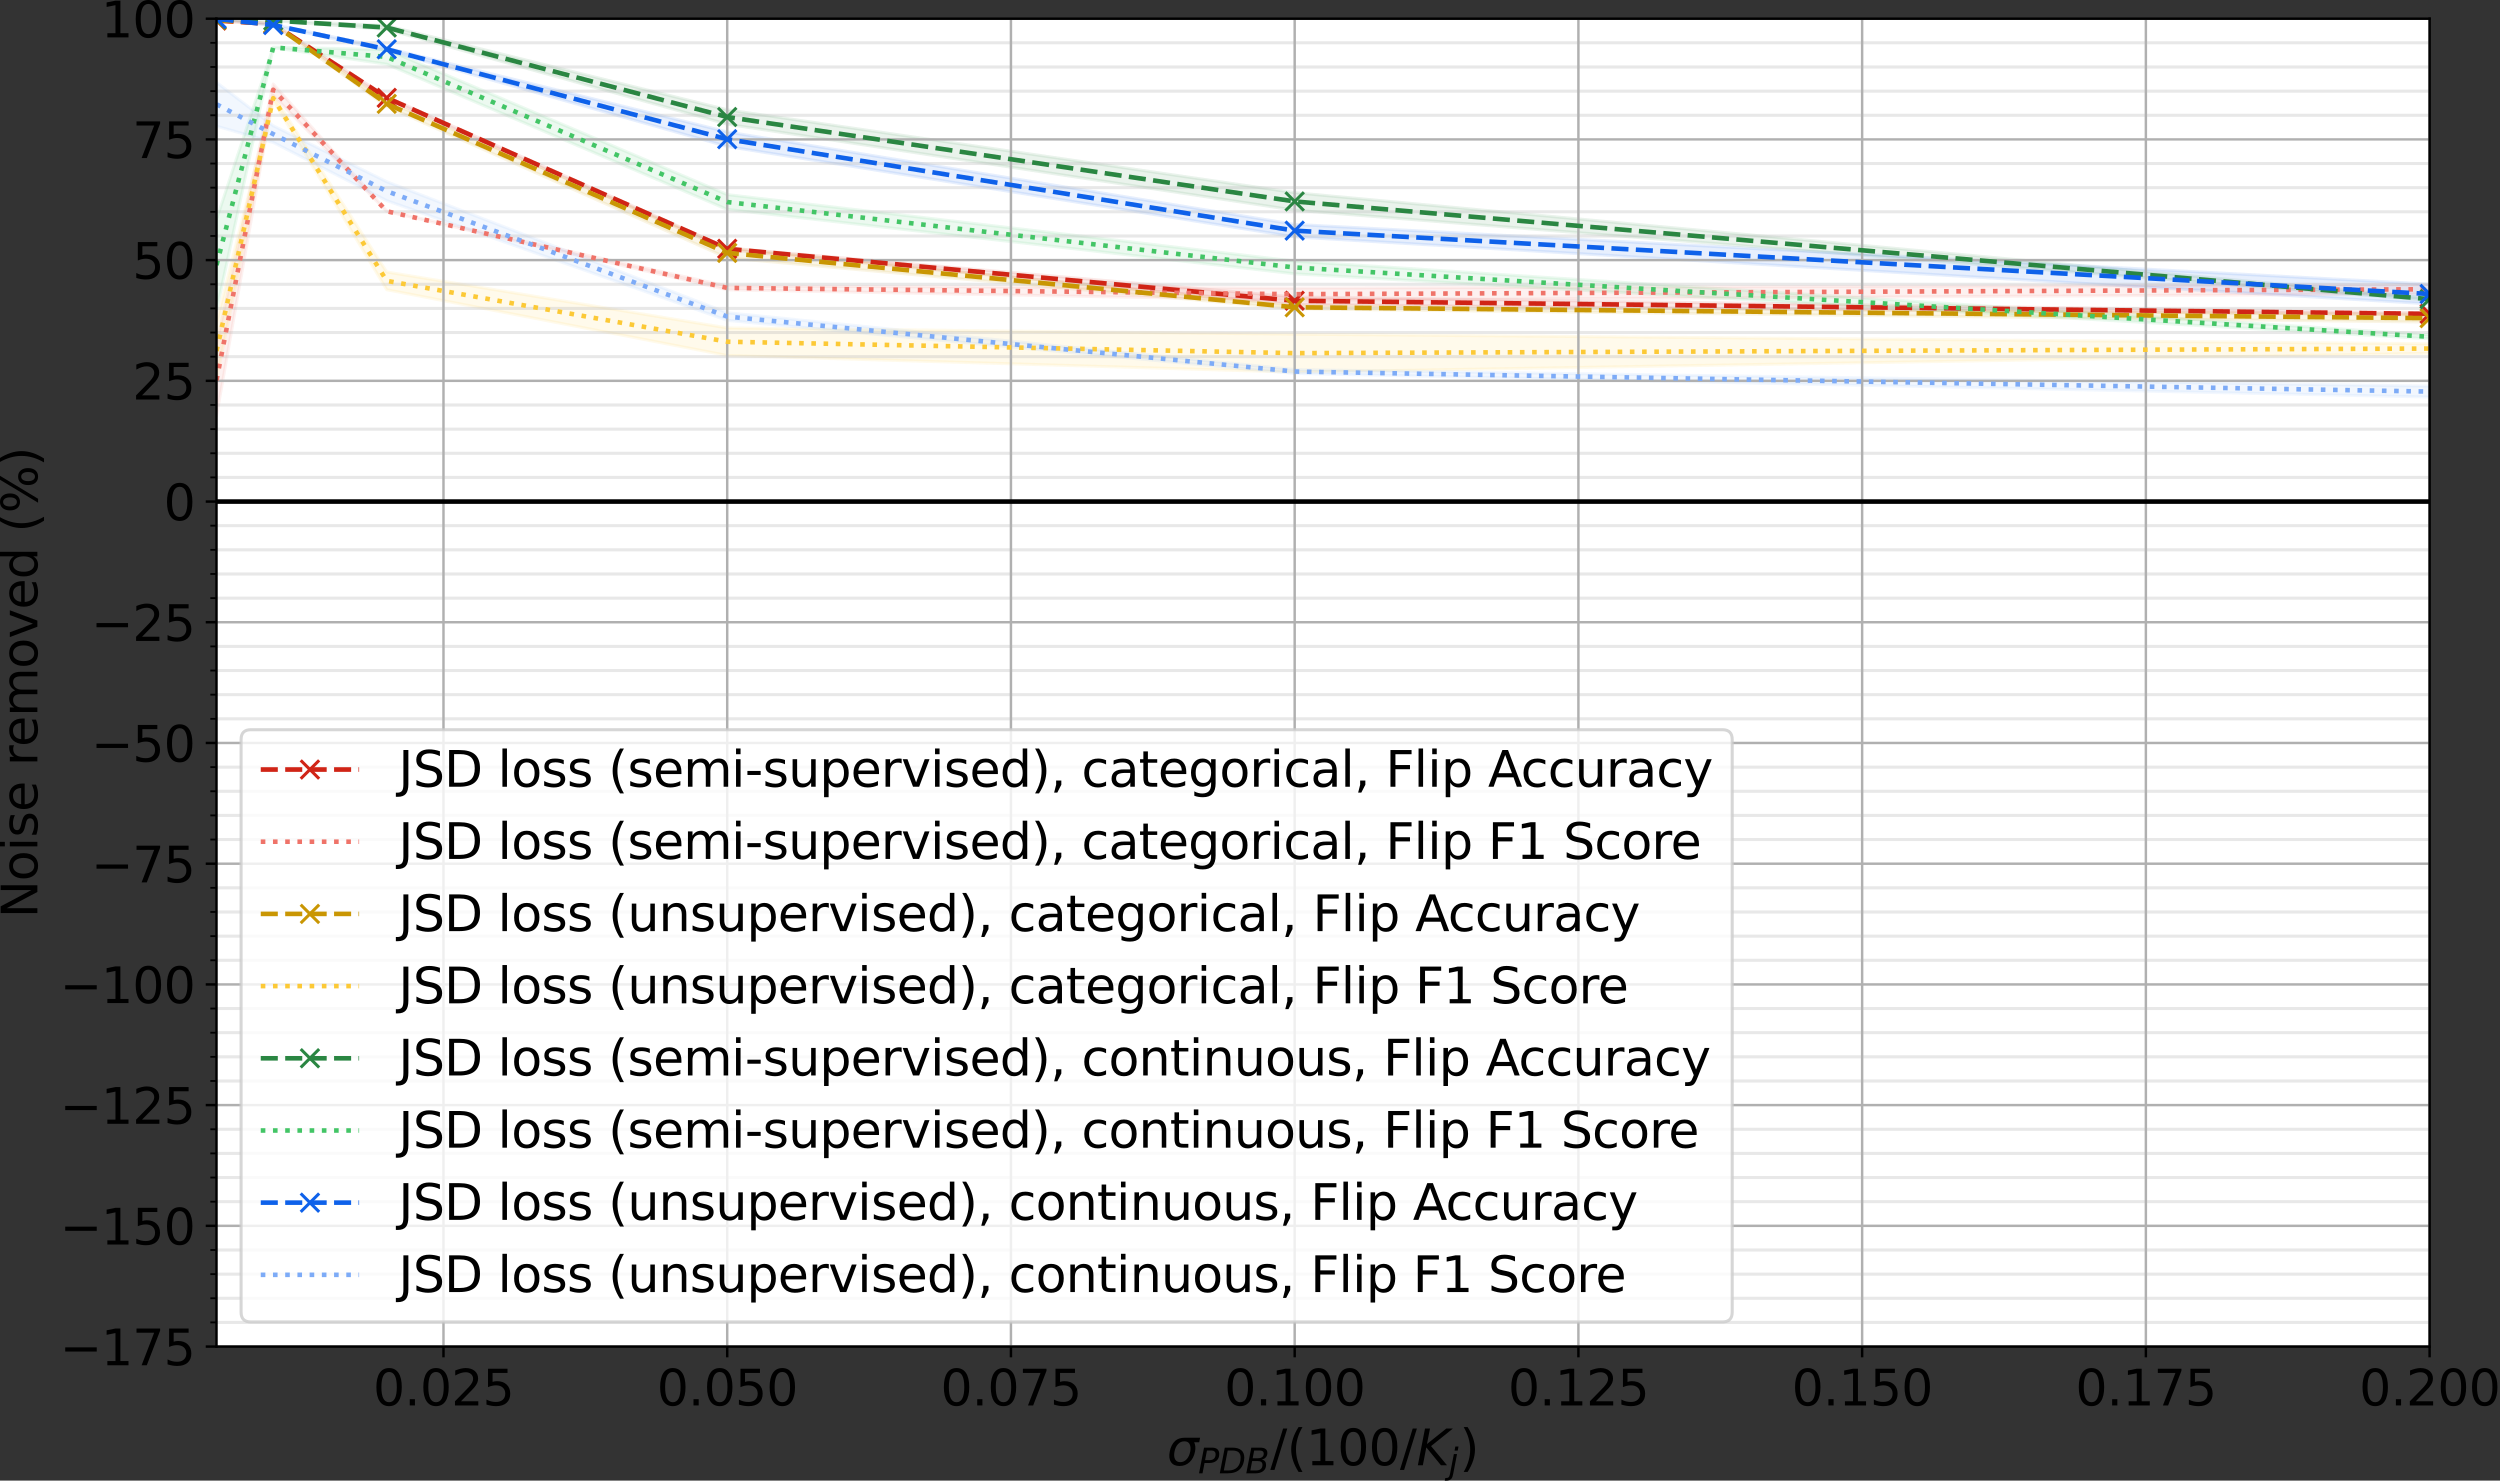 <?xml version="1.0" encoding="utf-8" standalone="no"?>
<!DOCTYPE svg PUBLIC "-//W3C//DTD SVG 1.1//EN"
  "http://www.w3.org/Graphics/SVG/1.1/DTD/svg11.dtd">
<svg height="481.684pt" version="1.1" viewBox="0 0 813.335 481.684" width="813.335pt" xmlns="http://www.w3.org/2000/svg" xmlns:xlink="http://www.w3.org/1999/xlink">
 <rect x="0" y="0" width="813.335" height="481.684" fill="#333333" stroke="none"/>
 <defs>
  <style type="text/css">*{stroke-linecap:butt;stroke-linejoin:round;}</style>
 </defs>
 <g id="figure_1">
  <g id="patch_1">
   <path d="M 0 481.684 
L 813.335 481.684 
L 813.335 0 
L 0 0 
z
" style="fill:none;"/>
  </g>
  <g id="axes_1">
   <g id="patch_2">
    <path d="M 70.433 438.079 
L 790.433 438.079 
L 790.433 6.079 
L 70.433 6.079 
z
" style="fill:#ffffff;"/>
   </g>
   <g id="PolyCollection_1">
    <defs>
     <path d="M 70.433 -475.171 
L 70.433 -474.813 
L 88.894 -473.73 
L 125.817 -449.536 
L 236.586 -400.455 
L 421.202 -382.608 
L 790.433 -379.259 
L 790.433 -379.891 
L 790.433 -379.891 
L 421.202 -385.071 
L 236.586 -401.03 
L 125.817 -450.161 
L 88.894 -473.993 
L 70.433 -475.171 
z
" id="m665a47f851" style="stroke:#d02416;stroke-opacity:0.1;"/>
    </defs>
    <g clip-path="url(#p6284705046)">
     <use style="fill:#d02416;fill-opacity:0.1;stroke:#d02416;stroke-opacity:0.1;" x="0" xlink:href="#m665a47f851" y="481.684"/>
    </g>
   </g>
   <g id="PolyCollection_2">
    <defs>
     <path d="M 70.433 -369.591 
L 70.433 -346.332 
L 88.894 -450.63 
L 125.817 -412.902 
L 236.586 -387.41 
L 421.202 -384.001 
L 790.433 -386.06 
L 790.433 -389.099 
L 790.433 -389.099 
L 421.202 -387.948 
L 236.586 -388.634 
L 125.817 -413.015 
L 88.894 -454.347 
L 70.433 -369.591 
z
" id="m9d06410b4d" style="stroke:#ef7369;stroke-opacity:0.1;"/>
    </defs>
    <g clip-path="url(#p6284705046)">
     <use style="fill:#ef7369;fill-opacity:0.1;stroke:#ef7369;stroke-opacity:0.1;" x="0" xlink:href="#m9d06410b4d" y="481.684"/>
    </g>
   </g>
   <g id="PolyCollection_3">
    <defs>
     <path d="M 70.433 -475.304 
L 70.433 -474.999 
L 88.894 -473.855 
L 125.817 -447.037 
L 236.586 -397.781 
L 421.202 -381.213 
L 790.433 -376.902 
L 790.433 -379.448 
L 790.433 -379.448 
L 421.202 -382.217 
L 236.586 -401.022 
L 125.817 -448.759 
L 88.894 -474.021 
L 70.433 -475.304 
z
" id="m53bd8d455e" style="stroke:#c99603;stroke-opacity:0.1;"/>
    </defs>
    <g clip-path="url(#p6284705046)">
     <use style="fill:#c99603;fill-opacity:0.1;stroke:#c99603;stroke-opacity:0.1;" x="0" xlink:href="#m53bd8d455e" y="481.684"/>
    </g>
   </g>
   <g id="PolyCollection_4">
    <defs>
     <path d="M 70.433 -376.746 
L 70.433 -358.239 
L 88.894 -448.91 
L 125.817 -387.427 
L 236.586 -366.022 
L 421.202 -360.614 
L 790.433 -366.737 
L 790.433 -369.84 
L 790.433 -369.84 
L 421.202 -372.965 
L 236.586 -375.002 
L 125.817 -393.197 
L 88.894 -450.56 
L 70.433 -376.746 
z
" id="m0d85db5db8" style="stroke:#fcc936;stroke-opacity:0.1;"/>
    </defs>
    <g clip-path="url(#p6284705046)">
     <use style="fill:#fcc936;fill-opacity:0.1;stroke:#fcc936;stroke-opacity:0.1;" x="0" xlink:href="#m0d85db5db8" y="481.684"/>
    </g>
   </g>
   <g id="PolyCollection_5">
    <defs>
     <path d="M 70.433 -475.411 
L 70.433 -475.348 
L 88.894 -474.984 
L 125.817 -472.115 
L 236.586 -441.277 
L 421.202 -413.295 
L 790.433 -383.993 
L 790.433 -384.727 
L 790.433 -384.727 
L 421.202 -419.002 
L 236.586 -445.959 
L 125.817 -473.341 
L 88.894 -475.01 
L 70.433 -475.411 
z
" id="m90fc0687fd" style="stroke:#2a8642;stroke-opacity:0.1;"/>
    </defs>
    <g clip-path="url(#p6284705046)">
     <use style="fill:#2a8642;fill-opacity:0.1;stroke:#2a8642;stroke-opacity:0.1;" x="0" xlink:href="#m90fc0687fd" y="481.684"/>
    </g>
   </g>
   <g id="PolyCollection_6">
    <defs>
     <path d="M 70.433 -410.298 
L 70.433 -380.575 
L 88.894 -466.187 
L 125.817 -460.784 
L 236.586 -413.549 
L 421.202 -392.598 
L 790.433 -371.471 
L 790.433 -372.762 
L 790.433 -372.762 
L 421.202 -396.732 
L 236.586 -418.376 
L 125.817 -465.553 
L 88.894 -466.336 
L 70.433 -410.298 
z
" id="md5c8d5909b" style="stroke:#43c566;stroke-opacity:0.1;"/>
    </defs>
    <g clip-path="url(#p6284705046)">
     <use style="fill:#43c566;fill-opacity:0.1;stroke:#43c566;stroke-opacity:0.1;" x="0" xlink:href="#md5c8d5909b" y="481.684"/>
    </g>
   </g>
   <g id="PolyCollection_7">
    <defs>
     <path d="M 70.433 -475.567 
L 70.433 -475.547 
L 88.894 -473.372 
L 125.817 -465.263 
L 236.586 -434.035 
L 421.202 -404.607 
L 790.433 -382.828 
L 790.433 -389.258 
L 790.433 -389.258 
L 421.202 -408.678 
L 236.586 -438.773 
L 125.817 -466.05 
L 88.894 -473.714 
L 70.433 -475.567 
z
" id="mcc2cf4a8ac" style="stroke:#0e61ea;stroke-opacity:0.1;"/>
    </defs>
    <g clip-path="url(#p6284705046)">
     <use style="fill:#0e61ea;fill-opacity:0.1;stroke:#0e61ea;stroke-opacity:0.1;" x="0" xlink:href="#mcc2cf4a8ac" y="481.684"/>
    </g>
   </g>
   <g id="PolyCollection_8">
    <defs>
     <path d="M 70.433 -454.896 
L 70.433 -440.637 
L 88.894 -435.341 
L 125.817 -416.404 
L 236.586 -377.453 
L 421.202 -360.174 
L 790.433 -352.519 
L 790.433 -356.057 
L 790.433 -356.057 
L 421.202 -361.442 
L 236.586 -379.939 
L 125.817 -422.574 
L 88.894 -440.762 
L 70.433 -454.896 
z
" id="mb1f3f5602b" style="stroke:#7dabf7;stroke-opacity:0.1;"/>
    </defs>
    <g clip-path="url(#p6284705046)">
     <use style="fill:#7dabf7;fill-opacity:0.1;stroke:#7dabf7;stroke-opacity:0.1;" x="0" xlink:href="#mb1f3f5602b" y="481.684"/>
    </g>
   </g>
   <g id="matplotlib.axis_1">
    <g id="xtick_1">
     <g id="line2d_1">
      <path clip-path="url(#p6284705046)" d="M 144.279 438.079 
L 144.279 6.079 
" style="fill:none;stroke:#b0b0b0;stroke-linecap:square;stroke-width:0.8;"/>
     </g>
     <g id="line2d_2">
      <defs>
       <path d="M 0 0 
L 0 3.5 
" id="m904f2a2881" style="stroke:#000000;stroke-width:0.8;"/>
      </defs>
      <g>
       <use style="stroke:#000000;stroke-width:0.8;" x="144.279" xlink:href="#m904f2a2881" y="438.079"/>
      </g>
     </g>
     <g id="text_1">
      <!-- 0.025 -->
      <g transform="translate(121.376 457.236)scale(0.16 -0.16)">
       <defs>
        <path d="M 2034 4250 
Q 1547 4250 1301 3770 
Q 1056 3291 1056 2328 
Q 1056 1369 1301 889 
Q 1547 409 2034 409 
Q 2525 409 2770 889 
Q 3016 1369 3016 2328 
Q 3016 3291 2770 3770 
Q 2525 4250 2034 4250 
z
M 2034 4750 
Q 2819 4750 3233 4129 
Q 3647 3509 3647 2328 
Q 3647 1150 3233 529 
Q 2819 -91 2034 -91 
Q 1250 -91 836 529 
Q 422 1150 422 2328 
Q 422 3509 836 4129 
Q 1250 4750 2034 4750 
z
" id="DejaVuSans-30" transform="scale(0.016)"/>
        <path d="M 684 794 
L 1344 794 
L 1344 0 
L 684 0 
L 684 794 
z
" id="DejaVuSans-2e" transform="scale(0.016)"/>
        <path d="M 1228 531 
L 3431 531 
L 3431 0 
L 469 0 
L 469 531 
Q 828 903 1448 1529 
Q 2069 2156 2228 2338 
Q 2531 2678 2651 2914 
Q 2772 3150 2772 3378 
Q 2772 3750 2511 3984 
Q 2250 4219 1831 4219 
Q 1534 4219 1204 4116 
Q 875 4013 500 3803 
L 500 4441 
Q 881 4594 1212 4672 
Q 1544 4750 1819 4750 
Q 2544 4750 2975 4387 
Q 3406 4025 3406 3419 
Q 3406 3131 3298 2873 
Q 3191 2616 2906 2266 
Q 2828 2175 2409 1742 
Q 1991 1309 1228 531 
z
" id="DejaVuSans-32" transform="scale(0.016)"/>
        <path d="M 691 4666 
L 3169 4666 
L 3169 4134 
L 1269 4134 
L 1269 2991 
Q 1406 3038 1543 3061 
Q 1681 3084 1819 3084 
Q 2600 3084 3056 2656 
Q 3513 2228 3513 1497 
Q 3513 744 3044 326 
Q 2575 -91 1722 -91 
Q 1428 -91 1123 -41 
Q 819 9 494 109 
L 494 744 
Q 775 591 1075 516 
Q 1375 441 1709 441 
Q 2250 441 2565 725 
Q 2881 1009 2881 1497 
Q 2881 1984 2565 2268 
Q 2250 2553 1709 2553 
Q 1456 2553 1204 2497 
Q 953 2441 691 2322 
L 691 4666 
z
" id="DejaVuSans-35" transform="scale(0.016)"/>
       </defs>
       <use xlink:href="#DejaVuSans-30"/>
       <use x="63.623" xlink:href="#DejaVuSans-2e"/>
       <use x="95.41" xlink:href="#DejaVuSans-30"/>
       <use x="159.033" xlink:href="#DejaVuSans-32"/>
       <use x="222.656" xlink:href="#DejaVuSans-35"/>
      </g>
     </g>
    </g>
    <g id="xtick_2">
     <g id="line2d_3">
      <path clip-path="url(#p6284705046)" d="M 236.586 438.079 
L 236.586 6.079 
" style="fill:none;stroke:#b0b0b0;stroke-linecap:square;stroke-width:0.8;"/>
     </g>
     <g id="line2d_4">
      <g>
       <use style="stroke:#000000;stroke-width:0.8;" x="236.586" xlink:href="#m904f2a2881" y="438.079"/>
      </g>
     </g>
     <g id="text_2">
      <!-- 0.050 -->
      <g transform="translate(213.684 457.236)scale(0.16 -0.16)">
       <use xlink:href="#DejaVuSans-30"/>
       <use x="63.623" xlink:href="#DejaVuSans-2e"/>
       <use x="95.41" xlink:href="#DejaVuSans-30"/>
       <use x="159.033" xlink:href="#DejaVuSans-35"/>
       <use x="222.656" xlink:href="#DejaVuSans-30"/>
      </g>
     </g>
    </g>
    <g id="xtick_3">
     <g id="line2d_5">
      <path clip-path="url(#p6284705046)" d="M 328.894 438.079 
L 328.894 6.079 
" style="fill:none;stroke:#b0b0b0;stroke-linecap:square;stroke-width:0.8;"/>
     </g>
     <g id="line2d_6">
      <g>
       <use style="stroke:#000000;stroke-width:0.8;" x="328.894" xlink:href="#m904f2a2881" y="438.079"/>
      </g>
     </g>
     <g id="text_3">
      <!-- 0.075 -->
      <g transform="translate(305.992 457.236)scale(0.16 -0.16)">
       <defs>
        <path d="M 525 4666 
L 3525 4666 
L 3525 4397 
L 1831 0 
L 1172 0 
L 2766 4134 
L 525 4134 
L 525 4666 
z
" id="DejaVuSans-37" transform="scale(0.016)"/>
       </defs>
       <use xlink:href="#DejaVuSans-30"/>
       <use x="63.623" xlink:href="#DejaVuSans-2e"/>
       <use x="95.41" xlink:href="#DejaVuSans-30"/>
       <use x="159.033" xlink:href="#DejaVuSans-37"/>
       <use x="222.656" xlink:href="#DejaVuSans-35"/>
      </g>
     </g>
    </g>
    <g id="xtick_4">
     <g id="line2d_7">
      <path clip-path="url(#p6284705046)" d="M 421.202 438.079 
L 421.202 6.079 
" style="fill:none;stroke:#b0b0b0;stroke-linecap:square;stroke-width:0.8;"/>
     </g>
     <g id="line2d_8">
      <g>
       <use style="stroke:#000000;stroke-width:0.8;" x="421.202" xlink:href="#m904f2a2881" y="438.079"/>
      </g>
     </g>
     <g id="text_4">
      <!-- 0.100 -->
      <g transform="translate(398.299 457.236)scale(0.16 -0.16)">
       <defs>
        <path d="M 794 531 
L 1825 531 
L 1825 4091 
L 703 3866 
L 703 4441 
L 1819 4666 
L 2450 4666 
L 2450 531 
L 3481 531 
L 3481 0 
L 794 0 
L 794 531 
z
" id="DejaVuSans-31" transform="scale(0.016)"/>
       </defs>
       <use xlink:href="#DejaVuSans-30"/>
       <use x="63.623" xlink:href="#DejaVuSans-2e"/>
       <use x="95.41" xlink:href="#DejaVuSans-31"/>
       <use x="159.033" xlink:href="#DejaVuSans-30"/>
       <use x="222.656" xlink:href="#DejaVuSans-30"/>
      </g>
     </g>
    </g>
    <g id="xtick_5">
     <g id="line2d_9">
      <path clip-path="url(#p6284705046)" d="M 513.509 438.079 
L 513.509 6.079 
" style="fill:none;stroke:#b0b0b0;stroke-linecap:square;stroke-width:0.8;"/>
     </g>
     <g id="line2d_10">
      <g>
       <use style="stroke:#000000;stroke-width:0.8;" x="513.509" xlink:href="#m904f2a2881" y="438.079"/>
      </g>
     </g>
     <g id="text_5">
      <!-- 0.125 -->
      <g transform="translate(490.607 457.236)scale(0.16 -0.16)">
       <use xlink:href="#DejaVuSans-30"/>
       <use x="63.623" xlink:href="#DejaVuSans-2e"/>
       <use x="95.41" xlink:href="#DejaVuSans-31"/>
       <use x="159.033" xlink:href="#DejaVuSans-32"/>
       <use x="222.656" xlink:href="#DejaVuSans-35"/>
      </g>
     </g>
    </g>
    <g id="xtick_6">
     <g id="line2d_11">
      <path clip-path="url(#p6284705046)" d="M 605.817 438.079 
L 605.817 6.079 
" style="fill:none;stroke:#b0b0b0;stroke-linecap:square;stroke-width:0.8;"/>
     </g>
     <g id="line2d_12">
      <g>
       <use style="stroke:#000000;stroke-width:0.8;" x="605.817" xlink:href="#m904f2a2881" y="438.079"/>
      </g>
     </g>
     <g id="text_6">
      <!-- 0.150 -->
      <g transform="translate(582.915 457.236)scale(0.16 -0.16)">
       <use xlink:href="#DejaVuSans-30"/>
       <use x="63.623" xlink:href="#DejaVuSans-2e"/>
       <use x="95.41" xlink:href="#DejaVuSans-31"/>
       <use x="159.033" xlink:href="#DejaVuSans-35"/>
       <use x="222.656" xlink:href="#DejaVuSans-30"/>
      </g>
     </g>
    </g>
    <g id="xtick_7">
     <g id="line2d_13">
      <path clip-path="url(#p6284705046)" d="M 698.125 438.079 
L 698.125 6.079 
" style="fill:none;stroke:#b0b0b0;stroke-linecap:square;stroke-width:0.8;"/>
     </g>
     <g id="line2d_14">
      <g>
       <use style="stroke:#000000;stroke-width:0.8;" x="698.125" xlink:href="#m904f2a2881" y="438.079"/>
      </g>
     </g>
     <g id="text_7">
      <!-- 0.175 -->
      <g transform="translate(675.222 457.236)scale(0.16 -0.16)">
       <use xlink:href="#DejaVuSans-30"/>
       <use x="63.623" xlink:href="#DejaVuSans-2e"/>
       <use x="95.41" xlink:href="#DejaVuSans-31"/>
       <use x="159.033" xlink:href="#DejaVuSans-37"/>
       <use x="222.656" xlink:href="#DejaVuSans-35"/>
      </g>
     </g>
    </g>
    <g id="xtick_8">
     <g id="line2d_15">
      <path clip-path="url(#p6284705046)" d="M 790.433 438.079 
L 790.433 6.079 
" style="fill:none;stroke:#b0b0b0;stroke-linecap:square;stroke-width:0.8;"/>
     </g>
     <g id="line2d_16">
      <g>
       <use style="stroke:#000000;stroke-width:0.8;" x="790.433" xlink:href="#m904f2a2881" y="438.079"/>
      </g>
     </g>
     <g id="text_8">
      <!-- 0.200 -->
      <g transform="translate(767.53 457.236)scale(0.16 -0.16)">
       <use xlink:href="#DejaVuSans-30"/>
       <use x="63.623" xlink:href="#DejaVuSans-2e"/>
       <use x="95.41" xlink:href="#DejaVuSans-32"/>
       <use x="159.033" xlink:href="#DejaVuSans-30"/>
       <use x="222.656" xlink:href="#DejaVuSans-30"/>
      </g>
     </g>
    </g>
    <g id="text_9">
     <!-- $\sigma_{PDB}$/$(100/K_j)$ -->
     <g transform="translate(379.632 476.724)scale(0.16 -0.16)">
      <defs>
       <path d="M 2219 3044 
Q 1744 3044 1422 2700 
Q 1081 2341 969 1747 
Q 844 1119 1044 756 
Q 1241 397 1706 397 
Q 2166 397 2503 759 
Q 2844 1122 2966 1747 
Q 3075 2319 2881 2700 
Q 2700 3044 2219 3044 
z
M 2309 3503 
L 4219 3500 
L 4106 2925 
L 3463 2925 
Q 3706 2438 3575 1747 
Q 3406 888 2884 400 
Q 2359 -91 1609 -91 
Q 856 -91 525 400 
Q 194 888 363 1747 
Q 528 2609 1050 3097 
Q 1484 3503 2309 3503 
z
" id="DejaVuSans-Oblique-3c3" transform="scale(0.016)"/>
       <path d="M 1081 4666 
L 2541 4666 
Q 3178 4666 3512 4369 
Q 3847 4072 3847 3500 
Q 3847 2731 3353 2303 
Q 2859 1875 1966 1875 
L 1172 1875 
L 806 0 
L 172 0 
L 1081 4666 
z
M 1613 4147 
L 1275 2394 
L 2069 2394 
Q 2606 2394 2893 2669 
Q 3181 2944 3181 3456 
Q 3181 3784 2986 3965 
Q 2791 4147 2438 4147 
L 1613 4147 
z
" id="DejaVuSans-Oblique-50" transform="scale(0.016)"/>
       <path d="M 1081 4666 
L 2438 4666 
Q 3519 4666 4070 4208 
Q 4622 3750 4622 2847 
Q 4622 2250 4412 1698 
Q 4203 1147 3834 769 
Q 3463 381 2891 190 
Q 2319 0 1538 0 
L 172 0 
L 1081 4666 
z
M 1613 4147 
L 909 519 
L 1734 519 
Q 2794 519 3375 1128 
Q 3956 1738 3956 2847 
Q 3956 3519 3581 3833 
Q 3206 4147 2406 4147 
L 1613 4147 
z
" id="DejaVuSans-Oblique-44" transform="scale(0.016)"/>
       <path d="M 1081 4666 
L 2694 4666 
Q 3350 4666 3675 4422 
Q 4000 4178 4000 3688 
Q 4000 3238 3720 2911 
Q 3441 2584 2988 2516 
Q 3375 2428 3569 2181 
Q 3763 1934 3763 1522 
Q 3763 819 3242 409 
Q 2722 0 1819 0 
L 172 0 
L 1081 4666 
z
M 1234 2228 
L 903 519 
L 1919 519 
Q 2491 519 2800 781 
Q 3109 1044 3109 1522 
Q 3109 1891 2904 2059 
Q 2700 2228 2247 2228 
L 1234 2228 
z
M 1606 4147 
L 1331 2741 
L 2272 2741 
Q 2775 2741 3058 2959 
Q 3341 3178 3341 3566 
Q 3341 3869 3150 4008 
Q 2959 4147 2541 4147 
L 1606 4147 
z
" id="DejaVuSans-Oblique-42" transform="scale(0.016)"/>
       <path d="M 1625 4666 
L 2156 4666 
L 531 -594 
L 0 -594 
L 1625 4666 
z
" id="DejaVuSans-2f" transform="scale(0.016)"/>
       <path d="M 1984 4856 
Q 1566 4138 1362 3434 
Q 1159 2731 1159 2009 
Q 1159 1288 1364 580 
Q 1569 -128 1984 -844 
L 1484 -844 
Q 1016 -109 783 600 
Q 550 1309 550 2009 
Q 550 2706 781 3412 
Q 1013 4119 1484 4856 
L 1984 4856 
z
" id="DejaVuSans-28" transform="scale(0.016)"/>
       <path d="M 1081 4666 
L 1716 4666 
L 1331 2700 
L 3781 4666 
L 4622 4666 
L 1850 2438 
L 3878 0 
L 3109 0 
L 1247 2272 
L 806 0 
L 172 0 
L 1081 4666 
z
" id="DejaVuSans-Oblique-4b" transform="scale(0.016)"/>
       <path d="M 928 3500 
L 1503 3500 
L 813 -63 
L 809 -78 
Q 694 -675 544 -897 
Q 403 -1106 132 -1218 
Q -138 -1331 -506 -1331 
L -722 -1331 
L -628 -844 
L -481 -844 
Q -144 -844 -1 -703 
Q 141 -563 238 -63 
L 928 3500 
z
M 1197 4863 
L 1772 4863 
L 1631 4134 
L 1056 4134 
L 1197 4863 
z
" id="DejaVuSans-Oblique-6a" transform="scale(0.016)"/>
       <path d="M 513 4856 
L 1013 4856 
Q 1481 4119 1714 3412 
Q 1947 2706 1947 2009 
Q 1947 1309 1714 600 
Q 1481 -109 1013 -844 
L 513 -844 
Q 928 -128 1133 580 
Q 1338 1288 1338 2009 
Q 1338 2731 1133 3434 
Q 928 4138 513 4856 
z
" id="DejaVuSans-29" transform="scale(0.016)"/>
      </defs>
      <use transform="translate(0 0.125)" xlink:href="#DejaVuSans-Oblique-3c3"/>
      <use transform="translate(63.379 -16.281)scale(0.7)" xlink:href="#DejaVuSans-Oblique-50"/>
      <use transform="translate(105.591 -16.281)scale(0.7)" xlink:href="#DejaVuSans-Oblique-44"/>
      <use transform="translate(159.492 -16.281)scale(0.7)" xlink:href="#DejaVuSans-Oblique-42"/>
      <use transform="translate(210.249 0.125)" xlink:href="#DejaVuSans-2f"/>
      <use transform="translate(243.94 0.125)" xlink:href="#DejaVuSans-28"/>
      <use transform="translate(282.954 0.125)" xlink:href="#DejaVuSans-31"/>
      <use transform="translate(346.577 0.125)" xlink:href="#DejaVuSans-30"/>
      <use transform="translate(410.2 0.125)" xlink:href="#DejaVuSans-30"/>
      <use transform="translate(473.823 0.125)" xlink:href="#DejaVuSans-2f"/>
      <use transform="translate(507.515 0.125)" xlink:href="#DejaVuSans-Oblique-4b"/>
      <use transform="translate(573.091 -16.281)scale(0.7)" xlink:href="#DejaVuSans-Oblique-6a"/>
      <use transform="translate(595.273 0.125)" xlink:href="#DejaVuSans-29"/>
     </g>
    </g>
   </g>
   <g id="matplotlib.axis_2">
    <g id="ytick_1">
     <g id="line2d_17">
      <path clip-path="url(#p6284705046)" d="M 70.433 438.079 
L 790.433 438.079 
" style="fill:none;stroke:#b0b0b0;stroke-linecap:square;stroke-width:0.8;"/>
     </g>
     <g id="line2d_18">
      <defs>
       <path d="M 0 0 
L -3.5 0 
" id="m96a05764be" style="stroke:#000000;stroke-width:0.8;"/>
      </defs>
      <g>
       <use style="stroke:#000000;stroke-width:0.8;" x="70.433" xlink:href="#m96a05764be" y="438.079"/>
      </g>
     </g>
     <g id="text_10">
      <!-- −175 -->
      <g transform="translate(19.485 444.158)scale(0.16 -0.16)">
       <defs>
        <path d="M 678 2272 
L 4684 2272 
L 4684 1741 
L 678 1741 
L 678 2272 
z
" id="DejaVuSans-2212" transform="scale(0.016)"/>
       </defs>
       <use xlink:href="#DejaVuSans-2212"/>
       <use x="83.789" xlink:href="#DejaVuSans-31"/>
       <use x="147.412" xlink:href="#DejaVuSans-37"/>
       <use x="211.035" xlink:href="#DejaVuSans-35"/>
      </g>
     </g>
    </g>
    <g id="ytick_2">
     <g id="line2d_19">
      <path clip-path="url(#p6284705046)" d="M 70.433 398.806 
L 790.433 398.806 
" style="fill:none;stroke:#b0b0b0;stroke-linecap:square;stroke-width:0.8;"/>
     </g>
     <g id="line2d_20">
      <g>
       <use style="stroke:#000000;stroke-width:0.8;" x="70.433" xlink:href="#m96a05764be" y="398.806"/>
      </g>
     </g>
     <g id="text_11">
      <!-- −150 -->
      <g transform="translate(19.485 404.885)scale(0.16 -0.16)">
       <use xlink:href="#DejaVuSans-2212"/>
       <use x="83.789" xlink:href="#DejaVuSans-31"/>
       <use x="147.412" xlink:href="#DejaVuSans-35"/>
       <use x="211.035" xlink:href="#DejaVuSans-30"/>
      </g>
     </g>
    </g>
    <g id="ytick_3">
     <g id="line2d_21">
      <path clip-path="url(#p6284705046)" d="M 70.433 359.533 
L 790.433 359.533 
" style="fill:none;stroke:#b0b0b0;stroke-linecap:square;stroke-width:0.8;"/>
     </g>
     <g id="line2d_22">
      <g>
       <use style="stroke:#000000;stroke-width:0.8;" x="70.433" xlink:href="#m96a05764be" y="359.533"/>
      </g>
     </g>
     <g id="text_12">
      <!-- −125 -->
      <g transform="translate(19.485 365.612)scale(0.16 -0.16)">
       <use xlink:href="#DejaVuSans-2212"/>
       <use x="83.789" xlink:href="#DejaVuSans-31"/>
       <use x="147.412" xlink:href="#DejaVuSans-32"/>
       <use x="211.035" xlink:href="#DejaVuSans-35"/>
      </g>
     </g>
    </g>
    <g id="ytick_4">
     <g id="line2d_23">
      <path clip-path="url(#p6284705046)" d="M 70.433 320.261 
L 790.433 320.261 
" style="fill:none;stroke:#b0b0b0;stroke-linecap:square;stroke-width:0.8;"/>
     </g>
     <g id="line2d_24">
      <g>
       <use style="stroke:#000000;stroke-width:0.8;" x="70.433" xlink:href="#m96a05764be" y="320.261"/>
      </g>
     </g>
     <g id="text_13">
      <!-- −100 -->
      <g transform="translate(19.485 326.339)scale(0.16 -0.16)">
       <use xlink:href="#DejaVuSans-2212"/>
       <use x="83.789" xlink:href="#DejaVuSans-31"/>
       <use x="147.412" xlink:href="#DejaVuSans-30"/>
       <use x="211.035" xlink:href="#DejaVuSans-30"/>
      </g>
     </g>
    </g>
    <g id="ytick_5">
     <g id="line2d_25">
      <path clip-path="url(#p6284705046)" d="M 70.433 280.988 
L 790.433 280.988 
" style="fill:none;stroke:#b0b0b0;stroke-linecap:square;stroke-width:0.8;"/>
     </g>
     <g id="line2d_26">
      <g>
       <use style="stroke:#000000;stroke-width:0.8;" x="70.433" xlink:href="#m96a05764be" y="280.988"/>
      </g>
     </g>
     <g id="text_14">
      <!-- −75 -->
      <g transform="translate(29.665 287.067)scale(0.16 -0.16)">
       <use xlink:href="#DejaVuSans-2212"/>
       <use x="83.789" xlink:href="#DejaVuSans-37"/>
       <use x="147.412" xlink:href="#DejaVuSans-35"/>
      </g>
     </g>
    </g>
    <g id="ytick_6">
     <g id="line2d_27">
      <path clip-path="url(#p6284705046)" d="M 70.433 241.715 
L 790.433 241.715 
" style="fill:none;stroke:#b0b0b0;stroke-linecap:square;stroke-width:0.8;"/>
     </g>
     <g id="line2d_28">
      <g>
       <use style="stroke:#000000;stroke-width:0.8;" x="70.433" xlink:href="#m96a05764be" y="241.715"/>
      </g>
     </g>
     <g id="text_15">
      <!-- −50 -->
      <g transform="translate(29.665 247.794)scale(0.16 -0.16)">
       <use xlink:href="#DejaVuSans-2212"/>
       <use x="83.789" xlink:href="#DejaVuSans-35"/>
       <use x="147.412" xlink:href="#DejaVuSans-30"/>
      </g>
     </g>
    </g>
    <g id="ytick_7">
     <g id="line2d_29">
      <path clip-path="url(#p6284705046)" d="M 70.433 202.442 
L 790.433 202.442 
" style="fill:none;stroke:#b0b0b0;stroke-linecap:square;stroke-width:0.8;"/>
     </g>
     <g id="line2d_30">
      <g>
       <use style="stroke:#000000;stroke-width:0.8;" x="70.433" xlink:href="#m96a05764be" y="202.442"/>
      </g>
     </g>
     <g id="text_16">
      <!-- −25 -->
      <g transform="translate(29.665 208.521)scale(0.16 -0.16)">
       <use xlink:href="#DejaVuSans-2212"/>
       <use x="83.789" xlink:href="#DejaVuSans-32"/>
       <use x="147.412" xlink:href="#DejaVuSans-35"/>
      </g>
     </g>
    </g>
    <g id="ytick_8">
     <g id="line2d_31">
      <path clip-path="url(#p6284705046)" d="M 70.433 163.17 
L 790.433 163.17 
" style="fill:none;stroke:#b0b0b0;stroke-linecap:square;stroke-width:0.8;"/>
     </g>
     <g id="line2d_32">
      <g>
       <use style="stroke:#000000;stroke-width:0.8;" x="70.433" xlink:href="#m96a05764be" y="163.17"/>
      </g>
     </g>
     <g id="text_17">
      <!-- 0 -->
      <g transform="translate(53.252 169.248)scale(0.16 -0.16)">
       <use xlink:href="#DejaVuSans-30"/>
      </g>
     </g>
    </g>
    <g id="ytick_9">
     <g id="line2d_33">
      <path clip-path="url(#p6284705046)" d="M 70.433 123.897 
L 790.433 123.897 
" style="fill:none;stroke:#b0b0b0;stroke-linecap:square;stroke-width:0.8;"/>
     </g>
     <g id="line2d_34">
      <g>
       <use style="stroke:#000000;stroke-width:0.8;" x="70.433" xlink:href="#m96a05764be" y="123.897"/>
      </g>
     </g>
     <g id="text_18">
      <!-- 25 -->
      <g transform="translate(43.072 129.976)scale(0.16 -0.16)">
       <use xlink:href="#DejaVuSans-32"/>
       <use x="63.623" xlink:href="#DejaVuSans-35"/>
      </g>
     </g>
    </g>
    <g id="ytick_10">
     <g id="line2d_35">
      <path clip-path="url(#p6284705046)" d="M 70.433 84.624 
L 790.433 84.624 
" style="fill:none;stroke:#b0b0b0;stroke-linecap:square;stroke-width:0.8;"/>
     </g>
     <g id="line2d_36">
      <g>
       <use style="stroke:#000000;stroke-width:0.8;" x="70.433" xlink:href="#m96a05764be" y="84.624"/>
      </g>
     </g>
     <g id="text_19">
      <!-- 50 -->
      <g transform="translate(43.072 90.703)scale(0.16 -0.16)">
       <use xlink:href="#DejaVuSans-35"/>
       <use x="63.623" xlink:href="#DejaVuSans-30"/>
      </g>
     </g>
    </g>
    <g id="ytick_11">
     <g id="line2d_37">
      <path clip-path="url(#p6284705046)" d="M 70.433 45.351 
L 790.433 45.351 
" style="fill:none;stroke:#b0b0b0;stroke-linecap:square;stroke-width:0.8;"/>
     </g>
     <g id="line2d_38">
      <g>
       <use style="stroke:#000000;stroke-width:0.8;" x="70.433" xlink:href="#m96a05764be" y="45.351"/>
      </g>
     </g>
     <g id="text_20">
      <!-- 75 -->
      <g transform="translate(43.072 51.43)scale(0.16 -0.16)">
       <use xlink:href="#DejaVuSans-37"/>
       <use x="63.623" xlink:href="#DejaVuSans-35"/>
      </g>
     </g>
    </g>
    <g id="ytick_12">
     <g id="line2d_39">
      <path clip-path="url(#p6284705046)" d="M 70.433 6.079 
L 790.433 6.079 
" style="fill:none;stroke:#b0b0b0;stroke-linecap:square;stroke-width:0.8;"/>
     </g>
     <g id="line2d_40">
      <g>
       <use style="stroke:#000000;stroke-width:0.8;" x="70.433" xlink:href="#m96a05764be" y="6.079"/>
      </g>
     </g>
     <g id="text_21">
      <!-- 100 -->
      <g transform="translate(32.892 12.158)scale(0.16 -0.16)">
       <use xlink:href="#DejaVuSans-31"/>
       <use x="63.623" xlink:href="#DejaVuSans-30"/>
       <use x="127.246" xlink:href="#DejaVuSans-30"/>
      </g>
     </g>
    </g>
    <g id="ytick_13">
     <g id="line2d_41">
      <path clip-path="url(#p6284705046)" d="M 70.433 430.224 
L 790.433 430.224 
" style="fill:none;stroke:#b0b0b0;stroke-linecap:square;stroke-opacity:0.3;"/>
     </g>
     <g id="line2d_42">
      <defs>
       <path d="M 0 0 
L -2 0 
" id="m70e83ae56d" style="stroke:#000000;stroke-width:0.6;"/>
      </defs>
      <g>
       <use style="stroke:#000000;stroke-width:0.6;" x="70.433" xlink:href="#m70e83ae56d" y="430.224"/>
      </g>
     </g>
    </g>
    <g id="ytick_14">
     <g id="line2d_43">
      <path clip-path="url(#p6284705046)" d="M 70.433 422.37 
L 790.433 422.37 
" style="fill:none;stroke:#b0b0b0;stroke-linecap:square;stroke-opacity:0.3;"/>
     </g>
     <g id="line2d_44">
      <g>
       <use style="stroke:#000000;stroke-width:0.6;" x="70.433" xlink:href="#m70e83ae56d" y="422.37"/>
      </g>
     </g>
    </g>
    <g id="ytick_15">
     <g id="line2d_45">
      <path clip-path="url(#p6284705046)" d="M 70.433 414.515 
L 790.433 414.515 
" style="fill:none;stroke:#b0b0b0;stroke-linecap:square;stroke-opacity:0.3;"/>
     </g>
     <g id="line2d_46">
      <g>
       <use style="stroke:#000000;stroke-width:0.6;" x="70.433" xlink:href="#m70e83ae56d" y="414.515"/>
      </g>
     </g>
    </g>
    <g id="ytick_16">
     <g id="line2d_47">
      <path clip-path="url(#p6284705046)" d="M 70.433 406.661 
L 790.433 406.661 
" style="fill:none;stroke:#b0b0b0;stroke-linecap:square;stroke-opacity:0.3;"/>
     </g>
     <g id="line2d_48">
      <g>
       <use style="stroke:#000000;stroke-width:0.6;" x="70.433" xlink:href="#m70e83ae56d" y="406.661"/>
      </g>
     </g>
    </g>
    <g id="ytick_17">
     <g id="line2d_49">
      <path clip-path="url(#p6284705046)" d="M 70.433 390.951 
L 790.433 390.951 
" style="fill:none;stroke:#b0b0b0;stroke-linecap:square;stroke-opacity:0.3;"/>
     </g>
     <g id="line2d_50">
      <g>
       <use style="stroke:#000000;stroke-width:0.6;" x="70.433" xlink:href="#m70e83ae56d" y="390.951"/>
      </g>
     </g>
    </g>
    <g id="ytick_18">
     <g id="line2d_51">
      <path clip-path="url(#p6284705046)" d="M 70.433 383.097 
L 790.433 383.097 
" style="fill:none;stroke:#b0b0b0;stroke-linecap:square;stroke-opacity:0.3;"/>
     </g>
     <g id="line2d_52">
      <g>
       <use style="stroke:#000000;stroke-width:0.6;" x="70.433" xlink:href="#m70e83ae56d" y="383.097"/>
      </g>
     </g>
    </g>
    <g id="ytick_19">
     <g id="line2d_53">
      <path clip-path="url(#p6284705046)" d="M 70.433 375.242 
L 790.433 375.242 
" style="fill:none;stroke:#b0b0b0;stroke-linecap:square;stroke-opacity:0.3;"/>
     </g>
     <g id="line2d_54">
      <g>
       <use style="stroke:#000000;stroke-width:0.6;" x="70.433" xlink:href="#m70e83ae56d" y="375.242"/>
      </g>
     </g>
    </g>
    <g id="ytick_20">
     <g id="line2d_55">
      <path clip-path="url(#p6284705046)" d="M 70.433 367.388 
L 790.433 367.388 
" style="fill:none;stroke:#b0b0b0;stroke-linecap:square;stroke-opacity:0.3;"/>
     </g>
     <g id="line2d_56">
      <g>
       <use style="stroke:#000000;stroke-width:0.6;" x="70.433" xlink:href="#m70e83ae56d" y="367.388"/>
      </g>
     </g>
    </g>
    <g id="ytick_21">
     <g id="line2d_57">
      <path clip-path="url(#p6284705046)" d="M 70.433 351.679 
L 790.433 351.679 
" style="fill:none;stroke:#b0b0b0;stroke-linecap:square;stroke-opacity:0.3;"/>
     </g>
     <g id="line2d_58">
      <g>
       <use style="stroke:#000000;stroke-width:0.6;" x="70.433" xlink:href="#m70e83ae56d" y="351.679"/>
      </g>
     </g>
    </g>
    <g id="ytick_22">
     <g id="line2d_59">
      <path clip-path="url(#p6284705046)" d="M 70.433 343.824 
L 790.433 343.824 
" style="fill:none;stroke:#b0b0b0;stroke-linecap:square;stroke-opacity:0.3;"/>
     </g>
     <g id="line2d_60">
      <g>
       <use style="stroke:#000000;stroke-width:0.6;" x="70.433" xlink:href="#m70e83ae56d" y="343.824"/>
      </g>
     </g>
    </g>
    <g id="ytick_23">
     <g id="line2d_61">
      <path clip-path="url(#p6284705046)" d="M 70.433 335.97 
L 790.433 335.97 
" style="fill:none;stroke:#b0b0b0;stroke-linecap:square;stroke-opacity:0.3;"/>
     </g>
     <g id="line2d_62">
      <g>
       <use style="stroke:#000000;stroke-width:0.6;" x="70.433" xlink:href="#m70e83ae56d" y="335.97"/>
      </g>
     </g>
    </g>
    <g id="ytick_24">
     <g id="line2d_63">
      <path clip-path="url(#p6284705046)" d="M 70.433 328.115 
L 790.433 328.115 
" style="fill:none;stroke:#b0b0b0;stroke-linecap:square;stroke-opacity:0.3;"/>
     </g>
     <g id="line2d_64">
      <g>
       <use style="stroke:#000000;stroke-width:0.6;" x="70.433" xlink:href="#m70e83ae56d" y="328.115"/>
      </g>
     </g>
    </g>
    <g id="ytick_25">
     <g id="line2d_65">
      <path clip-path="url(#p6284705046)" d="M 70.433 312.406 
L 790.433 312.406 
" style="fill:none;stroke:#b0b0b0;stroke-linecap:square;stroke-opacity:0.3;"/>
     </g>
     <g id="line2d_66">
      <g>
       <use style="stroke:#000000;stroke-width:0.6;" x="70.433" xlink:href="#m70e83ae56d" y="312.406"/>
      </g>
     </g>
    </g>
    <g id="ytick_26">
     <g id="line2d_67">
      <path clip-path="url(#p6284705046)" d="M 70.433 304.551 
L 790.433 304.551 
" style="fill:none;stroke:#b0b0b0;stroke-linecap:square;stroke-opacity:0.3;"/>
     </g>
     <g id="line2d_68">
      <g>
       <use style="stroke:#000000;stroke-width:0.6;" x="70.433" xlink:href="#m70e83ae56d" y="304.551"/>
      </g>
     </g>
    </g>
    <g id="ytick_27">
     <g id="line2d_69">
      <path clip-path="url(#p6284705046)" d="M 70.433 296.697 
L 790.433 296.697 
" style="fill:none;stroke:#b0b0b0;stroke-linecap:square;stroke-opacity:0.3;"/>
     </g>
     <g id="line2d_70">
      <g>
       <use style="stroke:#000000;stroke-width:0.6;" x="70.433" xlink:href="#m70e83ae56d" y="296.697"/>
      </g>
     </g>
    </g>
    <g id="ytick_28">
     <g id="line2d_71">
      <path clip-path="url(#p6284705046)" d="M 70.433 288.842 
L 790.433 288.842 
" style="fill:none;stroke:#b0b0b0;stroke-linecap:square;stroke-opacity:0.3;"/>
     </g>
     <g id="line2d_72">
      <g>
       <use style="stroke:#000000;stroke-width:0.6;" x="70.433" xlink:href="#m70e83ae56d" y="288.842"/>
      </g>
     </g>
    </g>
    <g id="ytick_29">
     <g id="line2d_73">
      <path clip-path="url(#p6284705046)" d="M 70.433 273.133 
L 790.433 273.133 
" style="fill:none;stroke:#b0b0b0;stroke-linecap:square;stroke-opacity:0.3;"/>
     </g>
     <g id="line2d_74">
      <g>
       <use style="stroke:#000000;stroke-width:0.6;" x="70.433" xlink:href="#m70e83ae56d" y="273.133"/>
      </g>
     </g>
    </g>
    <g id="ytick_30">
     <g id="line2d_75">
      <path clip-path="url(#p6284705046)" d="M 70.433 265.279 
L 790.433 265.279 
" style="fill:none;stroke:#b0b0b0;stroke-linecap:square;stroke-opacity:0.3;"/>
     </g>
     <g id="line2d_76">
      <g>
       <use style="stroke:#000000;stroke-width:0.6;" x="70.433" xlink:href="#m70e83ae56d" y="265.279"/>
      </g>
     </g>
    </g>
    <g id="ytick_31">
     <g id="line2d_77">
      <path clip-path="url(#p6284705046)" d="M 70.433 257.424 
L 790.433 257.424 
" style="fill:none;stroke:#b0b0b0;stroke-linecap:square;stroke-opacity:0.3;"/>
     </g>
     <g id="line2d_78">
      <g>
       <use style="stroke:#000000;stroke-width:0.6;" x="70.433" xlink:href="#m70e83ae56d" y="257.424"/>
      </g>
     </g>
    </g>
    <g id="ytick_32">
     <g id="line2d_79">
      <path clip-path="url(#p6284705046)" d="M 70.433 249.57 
L 790.433 249.57 
" style="fill:none;stroke:#b0b0b0;stroke-linecap:square;stroke-opacity:0.3;"/>
     </g>
     <g id="line2d_80">
      <g>
       <use style="stroke:#000000;stroke-width:0.6;" x="70.433" xlink:href="#m70e83ae56d" y="249.57"/>
      </g>
     </g>
    </g>
    <g id="ytick_33">
     <g id="line2d_81">
      <path clip-path="url(#p6284705046)" d="M 70.433 233.861 
L 790.433 233.861 
" style="fill:none;stroke:#b0b0b0;stroke-linecap:square;stroke-opacity:0.3;"/>
     </g>
     <g id="line2d_82">
      <g>
       <use style="stroke:#000000;stroke-width:0.6;" x="70.433" xlink:href="#m70e83ae56d" y="233.861"/>
      </g>
     </g>
    </g>
    <g id="ytick_34">
     <g id="line2d_83">
      <path clip-path="url(#p6284705046)" d="M 70.433 226.006 
L 790.433 226.006 
" style="fill:none;stroke:#b0b0b0;stroke-linecap:square;stroke-opacity:0.3;"/>
     </g>
     <g id="line2d_84">
      <g>
       <use style="stroke:#000000;stroke-width:0.6;" x="70.433" xlink:href="#m70e83ae56d" y="226.006"/>
      </g>
     </g>
    </g>
    <g id="ytick_35">
     <g id="line2d_85">
      <path clip-path="url(#p6284705046)" d="M 70.433 218.151 
L 790.433 218.151 
" style="fill:none;stroke:#b0b0b0;stroke-linecap:square;stroke-opacity:0.3;"/>
     </g>
     <g id="line2d_86">
      <g>
       <use style="stroke:#000000;stroke-width:0.6;" x="70.433" xlink:href="#m70e83ae56d" y="218.151"/>
      </g>
     </g>
    </g>
    <g id="ytick_36">
     <g id="line2d_87">
      <path clip-path="url(#p6284705046)" d="M 70.433 210.297 
L 790.433 210.297 
" style="fill:none;stroke:#b0b0b0;stroke-linecap:square;stroke-opacity:0.3;"/>
     </g>
     <g id="line2d_88">
      <g>
       <use style="stroke:#000000;stroke-width:0.6;" x="70.433" xlink:href="#m70e83ae56d" y="210.297"/>
      </g>
     </g>
    </g>
    <g id="ytick_37">
     <g id="line2d_89">
      <path clip-path="url(#p6284705046)" d="M 70.433 194.588 
L 790.433 194.588 
" style="fill:none;stroke:#b0b0b0;stroke-linecap:square;stroke-opacity:0.3;"/>
     </g>
     <g id="line2d_90">
      <g>
       <use style="stroke:#000000;stroke-width:0.6;" x="70.433" xlink:href="#m70e83ae56d" y="194.588"/>
      </g>
     </g>
    </g>
    <g id="ytick_38">
     <g id="line2d_91">
      <path clip-path="url(#p6284705046)" d="M 70.433 186.733 
L 790.433 186.733 
" style="fill:none;stroke:#b0b0b0;stroke-linecap:square;stroke-opacity:0.3;"/>
     </g>
     <g id="line2d_92">
      <g>
       <use style="stroke:#000000;stroke-width:0.6;" x="70.433" xlink:href="#m70e83ae56d" y="186.733"/>
      </g>
     </g>
    </g>
    <g id="ytick_39">
     <g id="line2d_93">
      <path clip-path="url(#p6284705046)" d="M 70.433 178.879 
L 790.433 178.879 
" style="fill:none;stroke:#b0b0b0;stroke-linecap:square;stroke-opacity:0.3;"/>
     </g>
     <g id="line2d_94">
      <g>
       <use style="stroke:#000000;stroke-width:0.6;" x="70.433" xlink:href="#m70e83ae56d" y="178.879"/>
      </g>
     </g>
    </g>
    <g id="ytick_40">
     <g id="line2d_95">
      <path clip-path="url(#p6284705046)" d="M 70.433 171.024 
L 790.433 171.024 
" style="fill:none;stroke:#b0b0b0;stroke-linecap:square;stroke-opacity:0.3;"/>
     </g>
     <g id="line2d_96">
      <g>
       <use style="stroke:#000000;stroke-width:0.6;" x="70.433" xlink:href="#m70e83ae56d" y="171.024"/>
      </g>
     </g>
    </g>
    <g id="ytick_41">
     <g id="line2d_97">
      <path clip-path="url(#p6284705046)" d="M 70.433 155.315 
L 790.433 155.315 
" style="fill:none;stroke:#b0b0b0;stroke-linecap:square;stroke-opacity:0.3;"/>
     </g>
     <g id="line2d_98">
      <g>
       <use style="stroke:#000000;stroke-width:0.6;" x="70.433" xlink:href="#m70e83ae56d" y="155.315"/>
      </g>
     </g>
    </g>
    <g id="ytick_42">
     <g id="line2d_99">
      <path clip-path="url(#p6284705046)" d="M 70.433 147.461 
L 790.433 147.461 
" style="fill:none;stroke:#b0b0b0;stroke-linecap:square;stroke-opacity:0.3;"/>
     </g>
     <g id="line2d_100">
      <g>
       <use style="stroke:#000000;stroke-width:0.6;" x="70.433" xlink:href="#m70e83ae56d" y="147.461"/>
      </g>
     </g>
    </g>
    <g id="ytick_43">
     <g id="line2d_101">
      <path clip-path="url(#p6284705046)" d="M 70.433 139.606 
L 790.433 139.606 
" style="fill:none;stroke:#b0b0b0;stroke-linecap:square;stroke-opacity:0.3;"/>
     </g>
     <g id="line2d_102">
      <g>
       <use style="stroke:#000000;stroke-width:0.6;" x="70.433" xlink:href="#m70e83ae56d" y="139.606"/>
      </g>
     </g>
    </g>
    <g id="ytick_44">
     <g id="line2d_103">
      <path clip-path="url(#p6284705046)" d="M 70.433 131.751 
L 790.433 131.751 
" style="fill:none;stroke:#b0b0b0;stroke-linecap:square;stroke-opacity:0.3;"/>
     </g>
     <g id="line2d_104">
      <g>
       <use style="stroke:#000000;stroke-width:0.6;" x="70.433" xlink:href="#m70e83ae56d" y="131.751"/>
      </g>
     </g>
    </g>
    <g id="ytick_45">
     <g id="line2d_105">
      <path clip-path="url(#p6284705046)" d="M 70.433 116.042 
L 790.433 116.042 
" style="fill:none;stroke:#b0b0b0;stroke-linecap:square;stroke-opacity:0.3;"/>
     </g>
     <g id="line2d_106">
      <g>
       <use style="stroke:#000000;stroke-width:0.6;" x="70.433" xlink:href="#m70e83ae56d" y="116.042"/>
      </g>
     </g>
    </g>
    <g id="ytick_46">
     <g id="line2d_107">
      <path clip-path="url(#p6284705046)" d="M 70.433 108.188 
L 790.433 108.188 
" style="fill:none;stroke:#b0b0b0;stroke-linecap:square;stroke-opacity:0.3;"/>
     </g>
     <g id="line2d_108">
      <g>
       <use style="stroke:#000000;stroke-width:0.6;" x="70.433" xlink:href="#m70e83ae56d" y="108.188"/>
      </g>
     </g>
    </g>
    <g id="ytick_47">
     <g id="line2d_109">
      <path clip-path="url(#p6284705046)" d="M 70.433 100.333 
L 790.433 100.333 
" style="fill:none;stroke:#b0b0b0;stroke-linecap:square;stroke-opacity:0.3;"/>
     </g>
     <g id="line2d_110">
      <g>
       <use style="stroke:#000000;stroke-width:0.6;" x="70.433" xlink:href="#m70e83ae56d" y="100.333"/>
      </g>
     </g>
    </g>
    <g id="ytick_48">
     <g id="line2d_111">
      <path clip-path="url(#p6284705046)" d="M 70.433 92.479 
L 790.433 92.479 
" style="fill:none;stroke:#b0b0b0;stroke-linecap:square;stroke-opacity:0.3;"/>
     </g>
     <g id="line2d_112">
      <g>
       <use style="stroke:#000000;stroke-width:0.6;" x="70.433" xlink:href="#m70e83ae56d" y="92.479"/>
      </g>
     </g>
    </g>
    <g id="ytick_49">
     <g id="line2d_113">
      <path clip-path="url(#p6284705046)" d="M 70.433 76.77 
L 790.433 76.77 
" style="fill:none;stroke:#b0b0b0;stroke-linecap:square;stroke-opacity:0.3;"/>
     </g>
     <g id="line2d_114">
      <g>
       <use style="stroke:#000000;stroke-width:0.6;" x="70.433" xlink:href="#m70e83ae56d" y="76.77"/>
      </g>
     </g>
    </g>
    <g id="ytick_50">
     <g id="line2d_115">
      <path clip-path="url(#p6284705046)" d="M 70.433 68.915 
L 790.433 68.915 
" style="fill:none;stroke:#b0b0b0;stroke-linecap:square;stroke-opacity:0.3;"/>
     </g>
     <g id="line2d_116">
      <g>
       <use style="stroke:#000000;stroke-width:0.6;" x="70.433" xlink:href="#m70e83ae56d" y="68.915"/>
      </g>
     </g>
    </g>
    <g id="ytick_51">
     <g id="line2d_117">
      <path clip-path="url(#p6284705046)" d="M 70.433 61.061 
L 790.433 61.061 
" style="fill:none;stroke:#b0b0b0;stroke-linecap:square;stroke-opacity:0.3;"/>
     </g>
     <g id="line2d_118">
      <g>
       <use style="stroke:#000000;stroke-width:0.6;" x="70.433" xlink:href="#m70e83ae56d" y="61.061"/>
      </g>
     </g>
    </g>
    <g id="ytick_52">
     <g id="line2d_119">
      <path clip-path="url(#p6284705046)" d="M 70.433 53.206 
L 790.433 53.206 
" style="fill:none;stroke:#b0b0b0;stroke-linecap:square;stroke-opacity:0.3;"/>
     </g>
     <g id="line2d_120">
      <g>
       <use style="stroke:#000000;stroke-width:0.6;" x="70.433" xlink:href="#m70e83ae56d" y="53.206"/>
      </g>
     </g>
    </g>
    <g id="ytick_53">
     <g id="line2d_121">
      <path clip-path="url(#p6284705046)" d="M 70.433 37.497 
L 790.433 37.497 
" style="fill:none;stroke:#b0b0b0;stroke-linecap:square;stroke-opacity:0.3;"/>
     </g>
     <g id="line2d_122">
      <g>
       <use style="stroke:#000000;stroke-width:0.6;" x="70.433" xlink:href="#m70e83ae56d" y="37.497"/>
      </g>
     </g>
    </g>
    <g id="ytick_54">
     <g id="line2d_123">
      <path clip-path="url(#p6284705046)" d="M 70.433 29.642 
L 790.433 29.642 
" style="fill:none;stroke:#b0b0b0;stroke-linecap:square;stroke-opacity:0.3;"/>
     </g>
     <g id="line2d_124">
      <g>
       <use style="stroke:#000000;stroke-width:0.6;" x="70.433" xlink:href="#m70e83ae56d" y="29.642"/>
      </g>
     </g>
    </g>
    <g id="ytick_55">
     <g id="line2d_125">
      <path clip-path="url(#p6284705046)" d="M 70.433 21.788 
L 790.433 21.788 
" style="fill:none;stroke:#b0b0b0;stroke-linecap:square;stroke-opacity:0.3;"/>
     </g>
     <g id="line2d_126">
      <g>
       <use style="stroke:#000000;stroke-width:0.6;" x="70.433" xlink:href="#m70e83ae56d" y="21.788"/>
      </g>
     </g>
    </g>
    <g id="ytick_56">
     <g id="line2d_127">
      <path clip-path="url(#p6284705046)" d="M 70.433 13.933 
L 790.433 13.933 
" style="fill:none;stroke:#b0b0b0;stroke-linecap:square;stroke-opacity:0.3;"/>
     </g>
     <g id="line2d_128">
      <g>
       <use style="stroke:#000000;stroke-width:0.6;" x="70.433" xlink:href="#m70e83ae56d" y="13.933"/>
      </g>
     </g>
    </g>
    <g id="text_22">
     <!-- Noise removed (%) -->
     <g transform="translate(12.158 298.655)rotate(-90)scale(0.16 -0.16)">
      <defs>
       <path d="M 628 4666 
L 1478 4666 
L 3547 763 
L 3547 4666 
L 4159 4666 
L 4159 0 
L 3309 0 
L 1241 3903 
L 1241 0 
L 628 0 
L 628 4666 
z
" id="DejaVuSans-4e" transform="scale(0.016)"/>
       <path d="M 1959 3097 
Q 1497 3097 1228 2736 
Q 959 2375 959 1747 
Q 959 1119 1226 758 
Q 1494 397 1959 397 
Q 2419 397 2687 759 
Q 2956 1122 2956 1747 
Q 2956 2369 2687 2733 
Q 2419 3097 1959 3097 
z
M 1959 3584 
Q 2709 3584 3137 3096 
Q 3566 2609 3566 1747 
Q 3566 888 3137 398 
Q 2709 -91 1959 -91 
Q 1206 -91 779 398 
Q 353 888 353 1747 
Q 353 2609 779 3096 
Q 1206 3584 1959 3584 
z
" id="DejaVuSans-6f" transform="scale(0.016)"/>
       <path d="M 603 3500 
L 1178 3500 
L 1178 0 
L 603 0 
L 603 3500 
z
M 603 4863 
L 1178 4863 
L 1178 4134 
L 603 4134 
L 603 4863 
z
" id="DejaVuSans-69" transform="scale(0.016)"/>
       <path d="M 2834 3397 
L 2834 2853 
Q 2591 2978 2328 3040 
Q 2066 3103 1784 3103 
Q 1356 3103 1142 2972 
Q 928 2841 928 2578 
Q 928 2378 1081 2264 
Q 1234 2150 1697 2047 
L 1894 2003 
Q 2506 1872 2764 1633 
Q 3022 1394 3022 966 
Q 3022 478 2636 193 
Q 2250 -91 1575 -91 
Q 1294 -91 989 -36 
Q 684 19 347 128 
L 347 722 
Q 666 556 975 473 
Q 1284 391 1588 391 
Q 1994 391 2212 530 
Q 2431 669 2431 922 
Q 2431 1156 2273 1281 
Q 2116 1406 1581 1522 
L 1381 1569 
Q 847 1681 609 1914 
Q 372 2147 372 2553 
Q 372 3047 722 3315 
Q 1072 3584 1716 3584 
Q 2034 3584 2315 3537 
Q 2597 3491 2834 3397 
z
" id="DejaVuSans-73" transform="scale(0.016)"/>
       <path d="M 3597 1894 
L 3597 1613 
L 953 1613 
Q 991 1019 1311 708 
Q 1631 397 2203 397 
Q 2534 397 2845 478 
Q 3156 559 3463 722 
L 3463 178 
Q 3153 47 2828 -22 
Q 2503 -91 2169 -91 
Q 1331 -91 842 396 
Q 353 884 353 1716 
Q 353 2575 817 3079 
Q 1281 3584 2069 3584 
Q 2775 3584 3186 3129 
Q 3597 2675 3597 1894 
z
M 3022 2063 
Q 3016 2534 2758 2815 
Q 2500 3097 2075 3097 
Q 1594 3097 1305 2825 
Q 1016 2553 972 2059 
L 3022 2063 
z
" id="DejaVuSans-65" transform="scale(0.016)"/>
       <path id="DejaVuSans-20" transform="scale(0.016)"/>
       <path d="M 2631 2963 
Q 2534 3019 2420 3045 
Q 2306 3072 2169 3072 
Q 1681 3072 1420 2755 
Q 1159 2438 1159 1844 
L 1159 0 
L 581 0 
L 581 3500 
L 1159 3500 
L 1159 2956 
Q 1341 3275 1631 3429 
Q 1922 3584 2338 3584 
Q 2397 3584 2469 3576 
Q 2541 3569 2628 3553 
L 2631 2963 
z
" id="DejaVuSans-72" transform="scale(0.016)"/>
       <path d="M 3328 2828 
Q 3544 3216 3844 3400 
Q 4144 3584 4550 3584 
Q 5097 3584 5394 3201 
Q 5691 2819 5691 2113 
L 5691 0 
L 5113 0 
L 5113 2094 
Q 5113 2597 4934 2840 
Q 4756 3084 4391 3084 
Q 3944 3084 3684 2787 
Q 3425 2491 3425 1978 
L 3425 0 
L 2847 0 
L 2847 2094 
Q 2847 2600 2669 2842 
Q 2491 3084 2119 3084 
Q 1678 3084 1418 2786 
Q 1159 2488 1159 1978 
L 1159 0 
L 581 0 
L 581 3500 
L 1159 3500 
L 1159 2956 
Q 1356 3278 1631 3431 
Q 1906 3584 2284 3584 
Q 2666 3584 2933 3390 
Q 3200 3197 3328 2828 
z
" id="DejaVuSans-6d" transform="scale(0.016)"/>
       <path d="M 191 3500 
L 800 3500 
L 1894 563 
L 2988 3500 
L 3597 3500 
L 2284 0 
L 1503 0 
L 191 3500 
z
" id="DejaVuSans-76" transform="scale(0.016)"/>
       <path d="M 2906 2969 
L 2906 4863 
L 3481 4863 
L 3481 0 
L 2906 0 
L 2906 525 
Q 2725 213 2448 61 
Q 2172 -91 1784 -91 
Q 1150 -91 751 415 
Q 353 922 353 1747 
Q 353 2572 751 3078 
Q 1150 3584 1784 3584 
Q 2172 3584 2448 3432 
Q 2725 3281 2906 2969 
z
M 947 1747 
Q 947 1113 1208 752 
Q 1469 391 1925 391 
Q 2381 391 2643 752 
Q 2906 1113 2906 1747 
Q 2906 2381 2643 2742 
Q 2381 3103 1925 3103 
Q 1469 3103 1208 2742 
Q 947 2381 947 1747 
z
" id="DejaVuSans-64" transform="scale(0.016)"/>
       <path d="M 4653 2053 
Q 4381 2053 4226 1822 
Q 4072 1591 4072 1178 
Q 4072 772 4226 539 
Q 4381 306 4653 306 
Q 4919 306 5073 539 
Q 5228 772 5228 1178 
Q 5228 1588 5073 1820 
Q 4919 2053 4653 2053 
z
M 4653 2450 
Q 5147 2450 5437 2106 
Q 5728 1763 5728 1178 
Q 5728 594 5436 251 
Q 5144 -91 4653 -91 
Q 4153 -91 3862 251 
Q 3572 594 3572 1178 
Q 3572 1766 3864 2108 
Q 4156 2450 4653 2450 
z
M 1428 4353 
Q 1159 4353 1004 4120 
Q 850 3888 850 3481 
Q 850 3069 1003 2837 
Q 1156 2606 1428 2606 
Q 1700 2606 1854 2837 
Q 2009 3069 2009 3481 
Q 2009 3884 1853 4118 
Q 1697 4353 1428 4353 
z
M 4250 4750 
L 4750 4750 
L 1831 -91 
L 1331 -91 
L 4250 4750 
z
M 1428 4750 
Q 1922 4750 2215 4408 
Q 2509 4066 2509 3481 
Q 2509 2891 2217 2550 
Q 1925 2209 1428 2209 
Q 931 2209 642 2551 
Q 353 2894 353 3481 
Q 353 4063 643 4406 
Q 934 4750 1428 4750 
z
" id="DejaVuSans-25" transform="scale(0.016)"/>
      </defs>
      <use xlink:href="#DejaVuSans-4e"/>
      <use x="74.805" xlink:href="#DejaVuSans-6f"/>
      <use x="135.986" xlink:href="#DejaVuSans-69"/>
      <use x="163.77" xlink:href="#DejaVuSans-73"/>
      <use x="215.869" xlink:href="#DejaVuSans-65"/>
      <use x="277.393" xlink:href="#DejaVuSans-20"/>
      <use x="309.18" xlink:href="#DejaVuSans-72"/>
      <use x="348.043" xlink:href="#DejaVuSans-65"/>
      <use x="409.566" xlink:href="#DejaVuSans-6d"/>
      <use x="506.979" xlink:href="#DejaVuSans-6f"/>
      <use x="568.16" xlink:href="#DejaVuSans-76"/>
      <use x="627.34" xlink:href="#DejaVuSans-65"/>
      <use x="688.863" xlink:href="#DejaVuSans-64"/>
      <use x="752.34" xlink:href="#DejaVuSans-20"/>
      <use x="784.127" xlink:href="#DejaVuSans-28"/>
      <use x="823.141" xlink:href="#DejaVuSans-25"/>
      <use x="918.16" xlink:href="#DejaVuSans-29"/>
     </g>
    </g>
   </g>
   <g id="line2d_129">
    <path clip-path="url(#p6284705046)" d="M 70.433 6.691 
L 88.894 7.822 
L 125.817 31.835 
L 236.586 80.941 
L 421.202 97.844 
L 790.433 102.109 
" style="fill:none;stroke:#d02416;stroke-dasharray:5.55,2.4;stroke-dashoffset:0;stroke-width:1.5;"/>
    <defs>
     <path d="M -3 3 
L 3 -3 
M -3 -3 
L 3 3 
" id="ma3a8c6ba0a" style="stroke:#d02416;"/>
    </defs>
    <g clip-path="url(#p6284705046)">
     <use style="fill:#d02416;stroke:#d02416;" x="70.433" xlink:href="#ma3a8c6ba0a" y="6.691"/>
     <use style="fill:#d02416;stroke:#d02416;" x="88.894" xlink:href="#ma3a8c6ba0a" y="7.822"/>
     <use style="fill:#d02416;stroke:#d02416;" x="125.817" xlink:href="#ma3a8c6ba0a" y="31.835"/>
     <use style="fill:#d02416;stroke:#d02416;" x="236.586" xlink:href="#ma3a8c6ba0a" y="80.941"/>
     <use style="fill:#d02416;stroke:#d02416;" x="421.202" xlink:href="#ma3a8c6ba0a" y="97.844"/>
     <use style="fill:#d02416;stroke:#d02416;" x="790.433" xlink:href="#ma3a8c6ba0a" y="102.109"/>
    </g>
   </g>
   <g id="line2d_130">
    <path clip-path="url(#p6284705046)" d="M 70.433 123.722 
L 88.894 29.195 
L 125.817 68.725 
L 236.586 93.662 
L 421.202 95.709 
L 790.433 94.104 
" style="fill:none;stroke:#ef7369;stroke-dasharray:1.5,2.475;stroke-dashoffset:0;stroke-width:1.5;"/>
   </g>
   <g id="line2d_131">
    <path clip-path="url(#p6284705046)" d="M 70.433 6.533 
L 88.894 7.746 
L 125.817 33.786 
L 236.586 82.282 
L 421.202 99.969 
L 790.433 103.509 
" style="fill:none;stroke:#c99603;stroke-dasharray:5.55,2.4;stroke-dashoffset:0;stroke-width:1.5;"/>
    <defs>
     <path d="M -3 3 
L 3 -3 
M -3 -3 
L 3 3 
" id="m8c46dad6be" style="stroke:#c99603;"/>
    </defs>
    <g clip-path="url(#p6284705046)">
     <use style="fill:#c99603;stroke:#c99603;" x="70.433" xlink:href="#m8c46dad6be" y="6.533"/>
     <use style="fill:#c99603;stroke:#c99603;" x="88.894" xlink:href="#m8c46dad6be" y="7.746"/>
     <use style="fill:#c99603;stroke:#c99603;" x="125.817" xlink:href="#m8c46dad6be" y="33.786"/>
     <use style="fill:#c99603;stroke:#c99603;" x="236.586" xlink:href="#m8c46dad6be" y="82.282"/>
     <use style="fill:#c99603;stroke:#c99603;" x="421.202" xlink:href="#m8c46dad6be" y="99.969"/>
     <use style="fill:#c99603;stroke:#c99603;" x="790.433" xlink:href="#m8c46dad6be" y="103.509"/>
    </g>
   </g>
   <g id="line2d_132">
    <path clip-path="url(#p6284705046)" d="M 70.433 114.191 
L 88.894 31.949 
L 125.817 91.372 
L 236.586 111.172 
L 421.202 114.894 
L 790.433 113.395 
" style="fill:none;stroke:#fcc936;stroke-dasharray:1.5,2.475;stroke-dashoffset:0;stroke-width:1.5;"/>
   </g>
   <g id="line2d_133">
    <path clip-path="url(#p6284705046)" d="M 70.433 6.304 
L 88.894 6.687 
L 125.817 8.956 
L 236.586 38.066 
L 421.202 65.535 
L 790.433 97.324 
" style="fill:none;stroke:#2a8642;stroke-dasharray:5.55,2.4;stroke-dashoffset:0;stroke-width:1.5;"/>
    <defs>
     <path d="M -3 3 
L 3 -3 
M -3 -3 
L 3 3 
" id="m82981f8ce5" style="stroke:#2a8642;"/>
    </defs>
    <g clip-path="url(#p6284705046)">
     <use style="fill:#2a8642;stroke:#2a8642;" x="70.433" xlink:href="#m82981f8ce5" y="6.304"/>
     <use style="fill:#2a8642;stroke:#2a8642;" x="88.894" xlink:href="#m82981f8ce5" y="6.687"/>
     <use style="fill:#2a8642;stroke:#2a8642;" x="125.817" xlink:href="#m82981f8ce5" y="8.956"/>
     <use style="fill:#2a8642;stroke:#2a8642;" x="236.586" xlink:href="#m82981f8ce5" y="38.066"/>
     <use style="fill:#2a8642;stroke:#2a8642;" x="421.202" xlink:href="#m82981f8ce5" y="65.535"/>
     <use style="fill:#2a8642;stroke:#2a8642;" x="790.433" xlink:href="#m82981f8ce5" y="97.324"/>
    </g>
   </g>
   <g id="line2d_134">
    <path clip-path="url(#p6284705046)" d="M 70.433 86.248 
L 88.894 15.422 
L 125.817 18.515 
L 236.586 65.721 
L 421.202 87.019 
L 790.433 109.567 
" style="fill:none;stroke:#43c566;stroke-dasharray:1.5,2.475;stroke-dashoffset:0;stroke-width:1.5;"/>
   </g>
   <g id="line2d_135">
    <path clip-path="url(#p6284705046)" d="M 70.433 6.127 
L 88.894 8.141 
L 125.817 16.028 
L 236.586 45.28 
L 421.202 75.041 
L 790.433 95.64 
" style="fill:none;stroke:#0e61ea;stroke-dasharray:5.55,2.4;stroke-dashoffset:0;stroke-width:1.5;"/>
    <defs>
     <path d="M -3 3 
L 3 -3 
M -3 -3 
L 3 3 
" id="mb7aa69523e" style="stroke:#0e61ea;"/>
    </defs>
    <g clip-path="url(#p6284705046)">
     <use style="fill:#0e61ea;stroke:#0e61ea;" x="70.433" xlink:href="#mb7aa69523e" y="6.127"/>
     <use style="fill:#0e61ea;stroke:#0e61ea;" x="88.894" xlink:href="#mb7aa69523e" y="8.141"/>
     <use style="fill:#0e61ea;stroke:#0e61ea;" x="125.817" xlink:href="#mb7aa69523e" y="16.028"/>
     <use style="fill:#0e61ea;stroke:#0e61ea;" x="236.586" xlink:href="#mb7aa69523e" y="45.28"/>
     <use style="fill:#0e61ea;stroke:#0e61ea;" x="421.202" xlink:href="#mb7aa69523e" y="75.041"/>
     <use style="fill:#0e61ea;stroke:#0e61ea;" x="790.433" xlink:href="#mb7aa69523e" y="95.64"/>
    </g>
   </g>
   <g id="line2d_136">
    <path clip-path="url(#p6284705046)" d="M 70.433 33.917 
L 88.894 43.632 
L 125.817 62.195 
L 236.586 102.988 
L 421.202 120.876 
L 790.433 127.395 
" style="fill:none;stroke:#7dabf7;stroke-dasharray:1.5,2.475;stroke-dashoffset:0;stroke-width:1.5;"/>
   </g>
   <g id="line2d_137">
    <path clip-path="url(#p6284705046)" d="M 70.433 163.17 
L 790.433 163.17 
" style="fill:none;stroke:#000000;stroke-linecap:square;stroke-width:1.5;"/>
   </g>
   <g id="patch_3">
    <path d="M 70.433 438.079 
L 70.433 6.079 
" style="fill:none;stroke:#000000;stroke-linecap:square;stroke-linejoin:miter;stroke-width:0.8;"/>
   </g>
   <g id="patch_4">
    <path d="M 790.433 438.079 
L 790.433 6.079 
" style="fill:none;stroke:#000000;stroke-linecap:square;stroke-linejoin:miter;stroke-width:0.8;"/>
   </g>
   <g id="patch_5">
    <path d="M 70.433 438.079 
L 790.433 438.079 
" style="fill:none;stroke:#000000;stroke-linecap:square;stroke-linejoin:miter;stroke-width:0.8;"/>
   </g>
   <g id="patch_6">
    <path d="M 70.433 6.079 
L 790.433 6.079 
" style="fill:none;stroke:#000000;stroke-linecap:square;stroke-linejoin:miter;stroke-width:0.8;"/>
   </g>
   <g id="legend_1">
    <g id="patch_7">
     <path d="M 81.632 430.079 
L 560.342 430.079 
Q 563.543 430.079 563.543 426.879 
L 563.543 240.599 
Q 563.543 237.399 560.342 237.399 
L 81.632 237.399 
Q 78.433 237.399 78.433 240.599 
L 78.433 426.879 
Q 78.433 430.079 81.632 430.079 
z
" style="fill:#ffffff;opacity:0.8;stroke:#cccccc;stroke-linejoin:miter;"/>
    </g>
    <g id="line2d_138">
     <path d="M 84.832 250.356 
L 116.832 250.356 
" style="fill:none;stroke:#d02416;stroke-dasharray:5.55,2.4;stroke-dashoffset:0;stroke-width:1.5;"/>
    </g>
    <g id="line2d_139">
     <g>
      <use style="fill:#d02416;stroke:#d02416;" x="100.832" xlink:href="#ma3a8c6ba0a" y="250.356"/>
     </g>
    </g>
    <g id="text_23">
     <!-- JSD loss (semi-supervised), categorical, Flip Accuracy -->
     <g transform="translate(129.632 255.956)scale(0.16 -0.16)">
      <defs>
       <path d="M 628 4666 
L 1259 4666 
L 1259 325 
Q 1259 -519 939 -900 
Q 619 -1281 -91 -1281 
L -331 -1281 
L -331 -750 
L -134 -750 
Q 284 -750 456 -515 
Q 628 -281 628 325 
L 628 4666 
z
" id="DejaVuSans-4a" transform="scale(0.016)"/>
       <path d="M 3425 4513 
L 3425 3897 
Q 3066 4069 2747 4153 
Q 2428 4238 2131 4238 
Q 1616 4238 1336 4038 
Q 1056 3838 1056 3469 
Q 1056 3159 1242 3001 
Q 1428 2844 1947 2747 
L 2328 2669 
Q 3034 2534 3370 2195 
Q 3706 1856 3706 1288 
Q 3706 609 3251 259 
Q 2797 -91 1919 -91 
Q 1588 -91 1214 -16 
Q 841 59 441 206 
L 441 856 
Q 825 641 1194 531 
Q 1563 422 1919 422 
Q 2459 422 2753 634 
Q 3047 847 3047 1241 
Q 3047 1584 2836 1778 
Q 2625 1972 2144 2069 
L 1759 2144 
Q 1053 2284 737 2584 
Q 422 2884 422 3419 
Q 422 4038 858 4394 
Q 1294 4750 2059 4750 
Q 2388 4750 2728 4690 
Q 3069 4631 3425 4513 
z
" id="DejaVuSans-53" transform="scale(0.016)"/>
       <path d="M 1259 4147 
L 1259 519 
L 2022 519 
Q 2988 519 3436 956 
Q 3884 1394 3884 2338 
Q 3884 3275 3436 3711 
Q 2988 4147 2022 4147 
L 1259 4147 
z
M 628 4666 
L 1925 4666 
Q 3281 4666 3915 4102 
Q 4550 3538 4550 2338 
Q 4550 1131 3912 565 
Q 3275 0 1925 0 
L 628 0 
L 628 4666 
z
" id="DejaVuSans-44" transform="scale(0.016)"/>
       <path d="M 603 4863 
L 1178 4863 
L 1178 0 
L 603 0 
L 603 4863 
z
" id="DejaVuSans-6c" transform="scale(0.016)"/>
       <path d="M 313 2009 
L 1997 2009 
L 1997 1497 
L 313 1497 
L 313 2009 
z
" id="DejaVuSans-2d" transform="scale(0.016)"/>
       <path d="M 544 1381 
L 544 3500 
L 1119 3500 
L 1119 1403 
Q 1119 906 1312 657 
Q 1506 409 1894 409 
Q 2359 409 2629 706 
Q 2900 1003 2900 1516 
L 2900 3500 
L 3475 3500 
L 3475 0 
L 2900 0 
L 2900 538 
Q 2691 219 2414 64 
Q 2138 -91 1772 -91 
Q 1169 -91 856 284 
Q 544 659 544 1381 
z
M 1991 3584 
L 1991 3584 
z
" id="DejaVuSans-75" transform="scale(0.016)"/>
       <path d="M 1159 525 
L 1159 -1331 
L 581 -1331 
L 581 3500 
L 1159 3500 
L 1159 2969 
Q 1341 3281 1617 3432 
Q 1894 3584 2278 3584 
Q 2916 3584 3314 3078 
Q 3713 2572 3713 1747 
Q 3713 922 3314 415 
Q 2916 -91 2278 -91 
Q 1894 -91 1617 61 
Q 1341 213 1159 525 
z
M 3116 1747 
Q 3116 2381 2855 2742 
Q 2594 3103 2138 3103 
Q 1681 3103 1420 2742 
Q 1159 2381 1159 1747 
Q 1159 1113 1420 752 
Q 1681 391 2138 391 
Q 2594 391 2855 752 
Q 3116 1113 3116 1747 
z
" id="DejaVuSans-70" transform="scale(0.016)"/>
       <path d="M 750 794 
L 1409 794 
L 1409 256 
L 897 -744 
L 494 -744 
L 750 256 
L 750 794 
z
" id="DejaVuSans-2c" transform="scale(0.016)"/>
       <path d="M 3122 3366 
L 3122 2828 
Q 2878 2963 2633 3030 
Q 2388 3097 2138 3097 
Q 1578 3097 1268 2742 
Q 959 2388 959 1747 
Q 959 1106 1268 751 
Q 1578 397 2138 397 
Q 2388 397 2633 464 
Q 2878 531 3122 666 
L 3122 134 
Q 2881 22 2623 -34 
Q 2366 -91 2075 -91 
Q 1284 -91 818 406 
Q 353 903 353 1747 
Q 353 2603 823 3093 
Q 1294 3584 2113 3584 
Q 2378 3584 2631 3529 
Q 2884 3475 3122 3366 
z
" id="DejaVuSans-63" transform="scale(0.016)"/>
       <path d="M 2194 1759 
Q 1497 1759 1228 1600 
Q 959 1441 959 1056 
Q 959 750 1161 570 
Q 1363 391 1709 391 
Q 2188 391 2477 730 
Q 2766 1069 2766 1631 
L 2766 1759 
L 2194 1759 
z
M 3341 1997 
L 3341 0 
L 2766 0 
L 2766 531 
Q 2569 213 2275 61 
Q 1981 -91 1556 -91 
Q 1019 -91 701 211 
Q 384 513 384 1019 
Q 384 1609 779 1909 
Q 1175 2209 1959 2209 
L 2766 2209 
L 2766 2266 
Q 2766 2663 2505 2880 
Q 2244 3097 1772 3097 
Q 1472 3097 1187 3025 
Q 903 2953 641 2809 
L 641 3341 
Q 956 3463 1253 3523 
Q 1550 3584 1831 3584 
Q 2591 3584 2966 3190 
Q 3341 2797 3341 1997 
z
" id="DejaVuSans-61" transform="scale(0.016)"/>
       <path d="M 1172 4494 
L 1172 3500 
L 2356 3500 
L 2356 3053 
L 1172 3053 
L 1172 1153 
Q 1172 725 1289 603 
Q 1406 481 1766 481 
L 2356 481 
L 2356 0 
L 1766 0 
Q 1100 0 847 248 
Q 594 497 594 1153 
L 594 3053 
L 172 3053 
L 172 3500 
L 594 3500 
L 594 4494 
L 1172 4494 
z
" id="DejaVuSans-74" transform="scale(0.016)"/>
       <path d="M 2906 1791 
Q 2906 2416 2648 2759 
Q 2391 3103 1925 3103 
Q 1463 3103 1205 2759 
Q 947 2416 947 1791 
Q 947 1169 1205 825 
Q 1463 481 1925 481 
Q 2391 481 2648 825 
Q 2906 1169 2906 1791 
z
M 3481 434 
Q 3481 -459 3084 -895 
Q 2688 -1331 1869 -1331 
Q 1566 -1331 1297 -1286 
Q 1028 -1241 775 -1147 
L 775 -588 
Q 1028 -725 1275 -790 
Q 1522 -856 1778 -856 
Q 2344 -856 2625 -561 
Q 2906 -266 2906 331 
L 2906 616 
Q 2728 306 2450 153 
Q 2172 0 1784 0 
Q 1141 0 747 490 
Q 353 981 353 1791 
Q 353 2603 747 3093 
Q 1141 3584 1784 3584 
Q 2172 3584 2450 3431 
Q 2728 3278 2906 2969 
L 2906 3500 
L 3481 3500 
L 3481 434 
z
" id="DejaVuSans-67" transform="scale(0.016)"/>
       <path d="M 628 4666 
L 3309 4666 
L 3309 4134 
L 1259 4134 
L 1259 2759 
L 3109 2759 
L 3109 2228 
L 1259 2228 
L 1259 0 
L 628 0 
L 628 4666 
z
" id="DejaVuSans-46" transform="scale(0.016)"/>
       <path d="M 2188 4044 
L 1331 1722 
L 3047 1722 
L 2188 4044 
z
M 1831 4666 
L 2547 4666 
L 4325 0 
L 3669 0 
L 3244 1197 
L 1141 1197 
L 716 0 
L 50 0 
L 1831 4666 
z
" id="DejaVuSans-41" transform="scale(0.016)"/>
       <path d="M 2059 -325 
Q 1816 -950 1584 -1140 
Q 1353 -1331 966 -1331 
L 506 -1331 
L 506 -850 
L 844 -850 
Q 1081 -850 1212 -737 
Q 1344 -625 1503 -206 
L 1606 56 
L 191 3500 
L 800 3500 
L 1894 763 
L 2988 3500 
L 3597 3500 
L 2059 -325 
z
" id="DejaVuSans-79" transform="scale(0.016)"/>
      </defs>
      <use xlink:href="#DejaVuSans-4a"/>
      <use x="29.492" xlink:href="#DejaVuSans-53"/>
      <use x="92.969" xlink:href="#DejaVuSans-44"/>
      <use x="169.971" xlink:href="#DejaVuSans-20"/>
      <use x="201.758" xlink:href="#DejaVuSans-6c"/>
      <use x="229.541" xlink:href="#DejaVuSans-6f"/>
      <use x="290.723" xlink:href="#DejaVuSans-73"/>
      <use x="342.822" xlink:href="#DejaVuSans-73"/>
      <use x="394.922" xlink:href="#DejaVuSans-20"/>
      <use x="426.709" xlink:href="#DejaVuSans-28"/>
      <use x="465.723" xlink:href="#DejaVuSans-73"/>
      <use x="517.822" xlink:href="#DejaVuSans-65"/>
      <use x="579.346" xlink:href="#DejaVuSans-6d"/>
      <use x="676.758" xlink:href="#DejaVuSans-69"/>
      <use x="704.541" xlink:href="#DejaVuSans-2d"/>
      <use x="740.625" xlink:href="#DejaVuSans-73"/>
      <use x="792.725" xlink:href="#DejaVuSans-75"/>
      <use x="856.104" xlink:href="#DejaVuSans-70"/>
      <use x="919.58" xlink:href="#DejaVuSans-65"/>
      <use x="981.104" xlink:href="#DejaVuSans-72"/>
      <use x="1022.217" xlink:href="#DejaVuSans-76"/>
      <use x="1081.396" xlink:href="#DejaVuSans-69"/>
      <use x="1109.18" xlink:href="#DejaVuSans-73"/>
      <use x="1161.279" xlink:href="#DejaVuSans-65"/>
      <use x="1222.803" xlink:href="#DejaVuSans-64"/>
      <use x="1286.279" xlink:href="#DejaVuSans-29"/>
      <use x="1325.293" xlink:href="#DejaVuSans-2c"/>
      <use x="1357.08" xlink:href="#DejaVuSans-20"/>
      <use x="1388.867" xlink:href="#DejaVuSans-63"/>
      <use x="1443.848" xlink:href="#DejaVuSans-61"/>
      <use x="1505.127" xlink:href="#DejaVuSans-74"/>
      <use x="1544.336" xlink:href="#DejaVuSans-65"/>
      <use x="1605.859" xlink:href="#DejaVuSans-67"/>
      <use x="1669.336" xlink:href="#DejaVuSans-6f"/>
      <use x="1730.518" xlink:href="#DejaVuSans-72"/>
      <use x="1771.631" xlink:href="#DejaVuSans-69"/>
      <use x="1799.414" xlink:href="#DejaVuSans-63"/>
      <use x="1854.395" xlink:href="#DejaVuSans-61"/>
      <use x="1915.674" xlink:href="#DejaVuSans-6c"/>
      <use x="1943.457" xlink:href="#DejaVuSans-2c"/>
      <use x="1975.244" xlink:href="#DejaVuSans-20"/>
      <use x="2007.031" xlink:href="#DejaVuSans-46"/>
      <use x="2064.551" xlink:href="#DejaVuSans-6c"/>
      <use x="2092.334" xlink:href="#DejaVuSans-69"/>
      <use x="2120.117" xlink:href="#DejaVuSans-70"/>
      <use x="2183.594" xlink:href="#DejaVuSans-20"/>
      <use x="2215.381" xlink:href="#DejaVuSans-41"/>
      <use x="2282.039" xlink:href="#DejaVuSans-63"/>
      <use x="2337.02" xlink:href="#DejaVuSans-63"/>
      <use x="2392" xlink:href="#DejaVuSans-75"/>
      <use x="2455.379" xlink:href="#DejaVuSans-72"/>
      <use x="2496.492" xlink:href="#DejaVuSans-61"/>
      <use x="2557.771" xlink:href="#DejaVuSans-63"/>
      <use x="2612.752" xlink:href="#DejaVuSans-79"/>
     </g>
    </g>
    <g id="line2d_140">
     <path d="M 84.832 273.841 
L 116.832 273.841 
" style="fill:none;stroke:#ef7369;stroke-dasharray:1.5,2.475;stroke-dashoffset:0;stroke-width:1.5;"/>
    </g>
    <g id="line2d_141"/>
    <g id="text_24">
     <!-- JSD loss (semi-supervised), categorical, Flip F1 Score -->
     <g transform="translate(129.632 279.441)scale(0.16 -0.16)">
      <use xlink:href="#DejaVuSans-4a"/>
      <use x="29.492" xlink:href="#DejaVuSans-53"/>
      <use x="92.969" xlink:href="#DejaVuSans-44"/>
      <use x="169.971" xlink:href="#DejaVuSans-20"/>
      <use x="201.758" xlink:href="#DejaVuSans-6c"/>
      <use x="229.541" xlink:href="#DejaVuSans-6f"/>
      <use x="290.723" xlink:href="#DejaVuSans-73"/>
      <use x="342.822" xlink:href="#DejaVuSans-73"/>
      <use x="394.922" xlink:href="#DejaVuSans-20"/>
      <use x="426.709" xlink:href="#DejaVuSans-28"/>
      <use x="465.723" xlink:href="#DejaVuSans-73"/>
      <use x="517.822" xlink:href="#DejaVuSans-65"/>
      <use x="579.346" xlink:href="#DejaVuSans-6d"/>
      <use x="676.758" xlink:href="#DejaVuSans-69"/>
      <use x="704.541" xlink:href="#DejaVuSans-2d"/>
      <use x="740.625" xlink:href="#DejaVuSans-73"/>
      <use x="792.725" xlink:href="#DejaVuSans-75"/>
      <use x="856.104" xlink:href="#DejaVuSans-70"/>
      <use x="919.58" xlink:href="#DejaVuSans-65"/>
      <use x="981.104" xlink:href="#DejaVuSans-72"/>
      <use x="1022.217" xlink:href="#DejaVuSans-76"/>
      <use x="1081.396" xlink:href="#DejaVuSans-69"/>
      <use x="1109.18" xlink:href="#DejaVuSans-73"/>
      <use x="1161.279" xlink:href="#DejaVuSans-65"/>
      <use x="1222.803" xlink:href="#DejaVuSans-64"/>
      <use x="1286.279" xlink:href="#DejaVuSans-29"/>
      <use x="1325.293" xlink:href="#DejaVuSans-2c"/>
      <use x="1357.08" xlink:href="#DejaVuSans-20"/>
      <use x="1388.867" xlink:href="#DejaVuSans-63"/>
      <use x="1443.848" xlink:href="#DejaVuSans-61"/>
      <use x="1505.127" xlink:href="#DejaVuSans-74"/>
      <use x="1544.336" xlink:href="#DejaVuSans-65"/>
      <use x="1605.859" xlink:href="#DejaVuSans-67"/>
      <use x="1669.336" xlink:href="#DejaVuSans-6f"/>
      <use x="1730.518" xlink:href="#DejaVuSans-72"/>
      <use x="1771.631" xlink:href="#DejaVuSans-69"/>
      <use x="1799.414" xlink:href="#DejaVuSans-63"/>
      <use x="1854.395" xlink:href="#DejaVuSans-61"/>
      <use x="1915.674" xlink:href="#DejaVuSans-6c"/>
      <use x="1943.457" xlink:href="#DejaVuSans-2c"/>
      <use x="1975.244" xlink:href="#DejaVuSans-20"/>
      <use x="2007.031" xlink:href="#DejaVuSans-46"/>
      <use x="2064.551" xlink:href="#DejaVuSans-6c"/>
      <use x="2092.334" xlink:href="#DejaVuSans-69"/>
      <use x="2120.117" xlink:href="#DejaVuSans-70"/>
      <use x="2183.594" xlink:href="#DejaVuSans-20"/>
      <use x="2215.381" xlink:href="#DejaVuSans-46"/>
      <use x="2272.9" xlink:href="#DejaVuSans-31"/>
      <use x="2336.523" xlink:href="#DejaVuSans-20"/>
      <use x="2368.311" xlink:href="#DejaVuSans-53"/>
      <use x="2431.787" xlink:href="#DejaVuSans-63"/>
      <use x="2486.768" xlink:href="#DejaVuSans-6f"/>
      <use x="2547.949" xlink:href="#DejaVuSans-72"/>
      <use x="2586.812" xlink:href="#DejaVuSans-65"/>
     </g>
    </g>
    <g id="line2d_142">
     <path d="M 84.832 297.326 
L 116.832 297.326 
" style="fill:none;stroke:#c99603;stroke-dasharray:5.55,2.4;stroke-dashoffset:0;stroke-width:1.5;"/>
    </g>
    <g id="line2d_143">
     <g>
      <use style="fill:#c99603;stroke:#c99603;" x="100.832" xlink:href="#m8c46dad6be" y="297.326"/>
     </g>
    </g>
    <g id="text_25">
     <!-- JSD loss (unsupervised), categorical, Flip Accuracy -->
     <g transform="translate(129.632 302.926)scale(0.16 -0.16)">
      <defs>
       <path d="M 3513 2113 
L 3513 0 
L 2938 0 
L 2938 2094 
Q 2938 2591 2744 2837 
Q 2550 3084 2163 3084 
Q 1697 3084 1428 2787 
Q 1159 2491 1159 1978 
L 1159 0 
L 581 0 
L 581 3500 
L 1159 3500 
L 1159 2956 
Q 1366 3272 1645 3428 
Q 1925 3584 2291 3584 
Q 2894 3584 3203 3211 
Q 3513 2838 3513 2113 
z
" id="DejaVuSans-6e" transform="scale(0.016)"/>
      </defs>
      <use xlink:href="#DejaVuSans-4a"/>
      <use x="29.492" xlink:href="#DejaVuSans-53"/>
      <use x="92.969" xlink:href="#DejaVuSans-44"/>
      <use x="169.971" xlink:href="#DejaVuSans-20"/>
      <use x="201.758" xlink:href="#DejaVuSans-6c"/>
      <use x="229.541" xlink:href="#DejaVuSans-6f"/>
      <use x="290.723" xlink:href="#DejaVuSans-73"/>
      <use x="342.822" xlink:href="#DejaVuSans-73"/>
      <use x="394.922" xlink:href="#DejaVuSans-20"/>
      <use x="426.709" xlink:href="#DejaVuSans-28"/>
      <use x="465.723" xlink:href="#DejaVuSans-75"/>
      <use x="529.102" xlink:href="#DejaVuSans-6e"/>
      <use x="592.48" xlink:href="#DejaVuSans-73"/>
      <use x="644.58" xlink:href="#DejaVuSans-75"/>
      <use x="707.959" xlink:href="#DejaVuSans-70"/>
      <use x="771.436" xlink:href="#DejaVuSans-65"/>
      <use x="832.959" xlink:href="#DejaVuSans-72"/>
      <use x="874.072" xlink:href="#DejaVuSans-76"/>
      <use x="933.252" xlink:href="#DejaVuSans-69"/>
      <use x="961.035" xlink:href="#DejaVuSans-73"/>
      <use x="1013.135" xlink:href="#DejaVuSans-65"/>
      <use x="1074.658" xlink:href="#DejaVuSans-64"/>
      <use x="1138.135" xlink:href="#DejaVuSans-29"/>
      <use x="1177.148" xlink:href="#DejaVuSans-2c"/>
      <use x="1208.936" xlink:href="#DejaVuSans-20"/>
      <use x="1240.723" xlink:href="#DejaVuSans-63"/>
      <use x="1295.703" xlink:href="#DejaVuSans-61"/>
      <use x="1356.982" xlink:href="#DejaVuSans-74"/>
      <use x="1396.191" xlink:href="#DejaVuSans-65"/>
      <use x="1457.715" xlink:href="#DejaVuSans-67"/>
      <use x="1521.191" xlink:href="#DejaVuSans-6f"/>
      <use x="1582.373" xlink:href="#DejaVuSans-72"/>
      <use x="1623.486" xlink:href="#DejaVuSans-69"/>
      <use x="1651.27" xlink:href="#DejaVuSans-63"/>
      <use x="1706.25" xlink:href="#DejaVuSans-61"/>
      <use x="1767.529" xlink:href="#DejaVuSans-6c"/>
      <use x="1795.312" xlink:href="#DejaVuSans-2c"/>
      <use x="1827.1" xlink:href="#DejaVuSans-20"/>
      <use x="1858.887" xlink:href="#DejaVuSans-46"/>
      <use x="1916.406" xlink:href="#DejaVuSans-6c"/>
      <use x="1944.189" xlink:href="#DejaVuSans-69"/>
      <use x="1971.973" xlink:href="#DejaVuSans-70"/>
      <use x="2035.449" xlink:href="#DejaVuSans-20"/>
      <use x="2067.236" xlink:href="#DejaVuSans-41"/>
      <use x="2133.895" xlink:href="#DejaVuSans-63"/>
      <use x="2188.875" xlink:href="#DejaVuSans-63"/>
      <use x="2243.855" xlink:href="#DejaVuSans-75"/>
      <use x="2307.234" xlink:href="#DejaVuSans-72"/>
      <use x="2348.348" xlink:href="#DejaVuSans-61"/>
      <use x="2409.627" xlink:href="#DejaVuSans-63"/>
      <use x="2464.607" xlink:href="#DejaVuSans-79"/>
     </g>
    </g>
    <g id="line2d_144">
     <path d="M 84.832 320.811 
L 116.832 320.811 
" style="fill:none;stroke:#fcc936;stroke-dasharray:1.5,2.475;stroke-dashoffset:0;stroke-width:1.5;"/>
    </g>
    <g id="line2d_145"/>
    <g id="text_26">
     <!-- JSD loss (unsupervised), categorical, Flip F1 Score -->
     <g transform="translate(129.632 326.411)scale(0.16 -0.16)">
      <use xlink:href="#DejaVuSans-4a"/>
      <use x="29.492" xlink:href="#DejaVuSans-53"/>
      <use x="92.969" xlink:href="#DejaVuSans-44"/>
      <use x="169.971" xlink:href="#DejaVuSans-20"/>
      <use x="201.758" xlink:href="#DejaVuSans-6c"/>
      <use x="229.541" xlink:href="#DejaVuSans-6f"/>
      <use x="290.723" xlink:href="#DejaVuSans-73"/>
      <use x="342.822" xlink:href="#DejaVuSans-73"/>
      <use x="394.922" xlink:href="#DejaVuSans-20"/>
      <use x="426.709" xlink:href="#DejaVuSans-28"/>
      <use x="465.723" xlink:href="#DejaVuSans-75"/>
      <use x="529.102" xlink:href="#DejaVuSans-6e"/>
      <use x="592.48" xlink:href="#DejaVuSans-73"/>
      <use x="644.58" xlink:href="#DejaVuSans-75"/>
      <use x="707.959" xlink:href="#DejaVuSans-70"/>
      <use x="771.436" xlink:href="#DejaVuSans-65"/>
      <use x="832.959" xlink:href="#DejaVuSans-72"/>
      <use x="874.072" xlink:href="#DejaVuSans-76"/>
      <use x="933.252" xlink:href="#DejaVuSans-69"/>
      <use x="961.035" xlink:href="#DejaVuSans-73"/>
      <use x="1013.135" xlink:href="#DejaVuSans-65"/>
      <use x="1074.658" xlink:href="#DejaVuSans-64"/>
      <use x="1138.135" xlink:href="#DejaVuSans-29"/>
      <use x="1177.148" xlink:href="#DejaVuSans-2c"/>
      <use x="1208.936" xlink:href="#DejaVuSans-20"/>
      <use x="1240.723" xlink:href="#DejaVuSans-63"/>
      <use x="1295.703" xlink:href="#DejaVuSans-61"/>
      <use x="1356.982" xlink:href="#DejaVuSans-74"/>
      <use x="1396.191" xlink:href="#DejaVuSans-65"/>
      <use x="1457.715" xlink:href="#DejaVuSans-67"/>
      <use x="1521.191" xlink:href="#DejaVuSans-6f"/>
      <use x="1582.373" xlink:href="#DejaVuSans-72"/>
      <use x="1623.486" xlink:href="#DejaVuSans-69"/>
      <use x="1651.27" xlink:href="#DejaVuSans-63"/>
      <use x="1706.25" xlink:href="#DejaVuSans-61"/>
      <use x="1767.529" xlink:href="#DejaVuSans-6c"/>
      <use x="1795.312" xlink:href="#DejaVuSans-2c"/>
      <use x="1827.1" xlink:href="#DejaVuSans-20"/>
      <use x="1858.887" xlink:href="#DejaVuSans-46"/>
      <use x="1916.406" xlink:href="#DejaVuSans-6c"/>
      <use x="1944.189" xlink:href="#DejaVuSans-69"/>
      <use x="1971.973" xlink:href="#DejaVuSans-70"/>
      <use x="2035.449" xlink:href="#DejaVuSans-20"/>
      <use x="2067.236" xlink:href="#DejaVuSans-46"/>
      <use x="2124.756" xlink:href="#DejaVuSans-31"/>
      <use x="2188.379" xlink:href="#DejaVuSans-20"/>
      <use x="2220.166" xlink:href="#DejaVuSans-53"/>
      <use x="2283.643" xlink:href="#DejaVuSans-63"/>
      <use x="2338.623" xlink:href="#DejaVuSans-6f"/>
      <use x="2399.805" xlink:href="#DejaVuSans-72"/>
      <use x="2438.668" xlink:href="#DejaVuSans-65"/>
     </g>
    </g>
    <g id="line2d_146">
     <path d="M 84.832 344.296 
L 116.832 344.296 
" style="fill:none;stroke:#2a8642;stroke-dasharray:5.55,2.4;stroke-dashoffset:0;stroke-width:1.5;"/>
    </g>
    <g id="line2d_147">
     <g>
      <use style="fill:#2a8642;stroke:#2a8642;" x="100.832" xlink:href="#m82981f8ce5" y="344.296"/>
     </g>
    </g>
    <g id="text_27">
     <!-- JSD loss (semi-supervised), continuous, Flip Accuracy -->
     <g transform="translate(129.632 349.896)scale(0.16 -0.16)">
      <use xlink:href="#DejaVuSans-4a"/>
      <use x="29.492" xlink:href="#DejaVuSans-53"/>
      <use x="92.969" xlink:href="#DejaVuSans-44"/>
      <use x="169.971" xlink:href="#DejaVuSans-20"/>
      <use x="201.758" xlink:href="#DejaVuSans-6c"/>
      <use x="229.541" xlink:href="#DejaVuSans-6f"/>
      <use x="290.723" xlink:href="#DejaVuSans-73"/>
      <use x="342.822" xlink:href="#DejaVuSans-73"/>
      <use x="394.922" xlink:href="#DejaVuSans-20"/>
      <use x="426.709" xlink:href="#DejaVuSans-28"/>
      <use x="465.723" xlink:href="#DejaVuSans-73"/>
      <use x="517.822" xlink:href="#DejaVuSans-65"/>
      <use x="579.346" xlink:href="#DejaVuSans-6d"/>
      <use x="676.758" xlink:href="#DejaVuSans-69"/>
      <use x="704.541" xlink:href="#DejaVuSans-2d"/>
      <use x="740.625" xlink:href="#DejaVuSans-73"/>
      <use x="792.725" xlink:href="#DejaVuSans-75"/>
      <use x="856.104" xlink:href="#DejaVuSans-70"/>
      <use x="919.58" xlink:href="#DejaVuSans-65"/>
      <use x="981.104" xlink:href="#DejaVuSans-72"/>
      <use x="1022.217" xlink:href="#DejaVuSans-76"/>
      <use x="1081.396" xlink:href="#DejaVuSans-69"/>
      <use x="1109.18" xlink:href="#DejaVuSans-73"/>
      <use x="1161.279" xlink:href="#DejaVuSans-65"/>
      <use x="1222.803" xlink:href="#DejaVuSans-64"/>
      <use x="1286.279" xlink:href="#DejaVuSans-29"/>
      <use x="1325.293" xlink:href="#DejaVuSans-2c"/>
      <use x="1357.08" xlink:href="#DejaVuSans-20"/>
      <use x="1388.867" xlink:href="#DejaVuSans-63"/>
      <use x="1443.848" xlink:href="#DejaVuSans-6f"/>
      <use x="1505.029" xlink:href="#DejaVuSans-6e"/>
      <use x="1568.408" xlink:href="#DejaVuSans-74"/>
      <use x="1607.617" xlink:href="#DejaVuSans-69"/>
      <use x="1635.4" xlink:href="#DejaVuSans-6e"/>
      <use x="1698.779" xlink:href="#DejaVuSans-75"/>
      <use x="1762.158" xlink:href="#DejaVuSans-6f"/>
      <use x="1823.34" xlink:href="#DejaVuSans-75"/>
      <use x="1886.719" xlink:href="#DejaVuSans-73"/>
      <use x="1938.818" xlink:href="#DejaVuSans-2c"/>
      <use x="1970.605" xlink:href="#DejaVuSans-20"/>
      <use x="2002.393" xlink:href="#DejaVuSans-46"/>
      <use x="2059.912" xlink:href="#DejaVuSans-6c"/>
      <use x="2087.695" xlink:href="#DejaVuSans-69"/>
      <use x="2115.479" xlink:href="#DejaVuSans-70"/>
      <use x="2178.955" xlink:href="#DejaVuSans-20"/>
      <use x="2210.742" xlink:href="#DejaVuSans-41"/>
      <use x="2277.4" xlink:href="#DejaVuSans-63"/>
      <use x="2332.381" xlink:href="#DejaVuSans-63"/>
      <use x="2387.361" xlink:href="#DejaVuSans-75"/>
      <use x="2450.74" xlink:href="#DejaVuSans-72"/>
      <use x="2491.854" xlink:href="#DejaVuSans-61"/>
      <use x="2553.133" xlink:href="#DejaVuSans-63"/>
      <use x="2608.113" xlink:href="#DejaVuSans-79"/>
     </g>
    </g>
    <g id="line2d_148">
     <path d="M 84.832 367.781 
L 116.832 367.781 
" style="fill:none;stroke:#43c566;stroke-dasharray:1.5,2.475;stroke-dashoffset:0;stroke-width:1.5;"/>
    </g>
    <g id="line2d_149"/>
    <g id="text_28">
     <!-- JSD loss (semi-supervised), continuous, Flip F1 Score -->
     <g transform="translate(129.632 373.381)scale(0.16 -0.16)">
      <use xlink:href="#DejaVuSans-4a"/>
      <use x="29.492" xlink:href="#DejaVuSans-53"/>
      <use x="92.969" xlink:href="#DejaVuSans-44"/>
      <use x="169.971" xlink:href="#DejaVuSans-20"/>
      <use x="201.758" xlink:href="#DejaVuSans-6c"/>
      <use x="229.541" xlink:href="#DejaVuSans-6f"/>
      <use x="290.723" xlink:href="#DejaVuSans-73"/>
      <use x="342.822" xlink:href="#DejaVuSans-73"/>
      <use x="394.922" xlink:href="#DejaVuSans-20"/>
      <use x="426.709" xlink:href="#DejaVuSans-28"/>
      <use x="465.723" xlink:href="#DejaVuSans-73"/>
      <use x="517.822" xlink:href="#DejaVuSans-65"/>
      <use x="579.346" xlink:href="#DejaVuSans-6d"/>
      <use x="676.758" xlink:href="#DejaVuSans-69"/>
      <use x="704.541" xlink:href="#DejaVuSans-2d"/>
      <use x="740.625" xlink:href="#DejaVuSans-73"/>
      <use x="792.725" xlink:href="#DejaVuSans-75"/>
      <use x="856.104" xlink:href="#DejaVuSans-70"/>
      <use x="919.58" xlink:href="#DejaVuSans-65"/>
      <use x="981.104" xlink:href="#DejaVuSans-72"/>
      <use x="1022.217" xlink:href="#DejaVuSans-76"/>
      <use x="1081.396" xlink:href="#DejaVuSans-69"/>
      <use x="1109.18" xlink:href="#DejaVuSans-73"/>
      <use x="1161.279" xlink:href="#DejaVuSans-65"/>
      <use x="1222.803" xlink:href="#DejaVuSans-64"/>
      <use x="1286.279" xlink:href="#DejaVuSans-29"/>
      <use x="1325.293" xlink:href="#DejaVuSans-2c"/>
      <use x="1357.08" xlink:href="#DejaVuSans-20"/>
      <use x="1388.867" xlink:href="#DejaVuSans-63"/>
      <use x="1443.848" xlink:href="#DejaVuSans-6f"/>
      <use x="1505.029" xlink:href="#DejaVuSans-6e"/>
      <use x="1568.408" xlink:href="#DejaVuSans-74"/>
      <use x="1607.617" xlink:href="#DejaVuSans-69"/>
      <use x="1635.4" xlink:href="#DejaVuSans-6e"/>
      <use x="1698.779" xlink:href="#DejaVuSans-75"/>
      <use x="1762.158" xlink:href="#DejaVuSans-6f"/>
      <use x="1823.34" xlink:href="#DejaVuSans-75"/>
      <use x="1886.719" xlink:href="#DejaVuSans-73"/>
      <use x="1938.818" xlink:href="#DejaVuSans-2c"/>
      <use x="1970.605" xlink:href="#DejaVuSans-20"/>
      <use x="2002.393" xlink:href="#DejaVuSans-46"/>
      <use x="2059.912" xlink:href="#DejaVuSans-6c"/>
      <use x="2087.695" xlink:href="#DejaVuSans-69"/>
      <use x="2115.479" xlink:href="#DejaVuSans-70"/>
      <use x="2178.955" xlink:href="#DejaVuSans-20"/>
      <use x="2210.742" xlink:href="#DejaVuSans-46"/>
      <use x="2268.262" xlink:href="#DejaVuSans-31"/>
      <use x="2331.885" xlink:href="#DejaVuSans-20"/>
      <use x="2363.672" xlink:href="#DejaVuSans-53"/>
      <use x="2427.148" xlink:href="#DejaVuSans-63"/>
      <use x="2482.129" xlink:href="#DejaVuSans-6f"/>
      <use x="2543.311" xlink:href="#DejaVuSans-72"/>
      <use x="2582.174" xlink:href="#DejaVuSans-65"/>
     </g>
    </g>
    <g id="line2d_150">
     <path d="M 84.832 391.266 
L 116.832 391.266 
" style="fill:none;stroke:#0e61ea;stroke-dasharray:5.55,2.4;stroke-dashoffset:0;stroke-width:1.5;"/>
    </g>
    <g id="line2d_151">
     <g>
      <use style="fill:#0e61ea;stroke:#0e61ea;" x="100.832" xlink:href="#mb7aa69523e" y="391.266"/>
     </g>
    </g>
    <g id="text_29">
     <!-- JSD loss (unsupervised), continuous, Flip Accuracy -->
     <g transform="translate(129.632 396.866)scale(0.16 -0.16)">
      <use xlink:href="#DejaVuSans-4a"/>
      <use x="29.492" xlink:href="#DejaVuSans-53"/>
      <use x="92.969" xlink:href="#DejaVuSans-44"/>
      <use x="169.971" xlink:href="#DejaVuSans-20"/>
      <use x="201.758" xlink:href="#DejaVuSans-6c"/>
      <use x="229.541" xlink:href="#DejaVuSans-6f"/>
      <use x="290.723" xlink:href="#DejaVuSans-73"/>
      <use x="342.822" xlink:href="#DejaVuSans-73"/>
      <use x="394.922" xlink:href="#DejaVuSans-20"/>
      <use x="426.709" xlink:href="#DejaVuSans-28"/>
      <use x="465.723" xlink:href="#DejaVuSans-75"/>
      <use x="529.102" xlink:href="#DejaVuSans-6e"/>
      <use x="592.48" xlink:href="#DejaVuSans-73"/>
      <use x="644.58" xlink:href="#DejaVuSans-75"/>
      <use x="707.959" xlink:href="#DejaVuSans-70"/>
      <use x="771.436" xlink:href="#DejaVuSans-65"/>
      <use x="832.959" xlink:href="#DejaVuSans-72"/>
      <use x="874.072" xlink:href="#DejaVuSans-76"/>
      <use x="933.252" xlink:href="#DejaVuSans-69"/>
      <use x="961.035" xlink:href="#DejaVuSans-73"/>
      <use x="1013.135" xlink:href="#DejaVuSans-65"/>
      <use x="1074.658" xlink:href="#DejaVuSans-64"/>
      <use x="1138.135" xlink:href="#DejaVuSans-29"/>
      <use x="1177.148" xlink:href="#DejaVuSans-2c"/>
      <use x="1208.936" xlink:href="#DejaVuSans-20"/>
      <use x="1240.723" xlink:href="#DejaVuSans-63"/>
      <use x="1295.703" xlink:href="#DejaVuSans-6f"/>
      <use x="1356.885" xlink:href="#DejaVuSans-6e"/>
      <use x="1420.264" xlink:href="#DejaVuSans-74"/>
      <use x="1459.473" xlink:href="#DejaVuSans-69"/>
      <use x="1487.256" xlink:href="#DejaVuSans-6e"/>
      <use x="1550.635" xlink:href="#DejaVuSans-75"/>
      <use x="1614.014" xlink:href="#DejaVuSans-6f"/>
      <use x="1675.195" xlink:href="#DejaVuSans-75"/>
      <use x="1738.574" xlink:href="#DejaVuSans-73"/>
      <use x="1790.674" xlink:href="#DejaVuSans-2c"/>
      <use x="1822.461" xlink:href="#DejaVuSans-20"/>
      <use x="1854.248" xlink:href="#DejaVuSans-46"/>
      <use x="1911.768" xlink:href="#DejaVuSans-6c"/>
      <use x="1939.551" xlink:href="#DejaVuSans-69"/>
      <use x="1967.334" xlink:href="#DejaVuSans-70"/>
      <use x="2030.811" xlink:href="#DejaVuSans-20"/>
      <use x="2062.598" xlink:href="#DejaVuSans-41"/>
      <use x="2129.256" xlink:href="#DejaVuSans-63"/>
      <use x="2184.236" xlink:href="#DejaVuSans-63"/>
      <use x="2239.217" xlink:href="#DejaVuSans-75"/>
      <use x="2302.596" xlink:href="#DejaVuSans-72"/>
      <use x="2343.709" xlink:href="#DejaVuSans-61"/>
      <use x="2404.988" xlink:href="#DejaVuSans-63"/>
      <use x="2459.969" xlink:href="#DejaVuSans-79"/>
     </g>
    </g>
    <g id="line2d_152">
     <path d="M 84.832 414.751 
L 116.832 414.751 
" style="fill:none;stroke:#7dabf7;stroke-dasharray:1.5,2.475;stroke-dashoffset:0;stroke-width:1.5;"/>
    </g>
    <g id="line2d_153"/>
    <g id="text_30">
     <!-- JSD loss (unsupervised), continuous, Flip F1 Score -->
     <g transform="translate(129.632 420.351)scale(0.16 -0.16)">
      <use xlink:href="#DejaVuSans-4a"/>
      <use x="29.492" xlink:href="#DejaVuSans-53"/>
      <use x="92.969" xlink:href="#DejaVuSans-44"/>
      <use x="169.971" xlink:href="#DejaVuSans-20"/>
      <use x="201.758" xlink:href="#DejaVuSans-6c"/>
      <use x="229.541" xlink:href="#DejaVuSans-6f"/>
      <use x="290.723" xlink:href="#DejaVuSans-73"/>
      <use x="342.822" xlink:href="#DejaVuSans-73"/>
      <use x="394.922" xlink:href="#DejaVuSans-20"/>
      <use x="426.709" xlink:href="#DejaVuSans-28"/>
      <use x="465.723" xlink:href="#DejaVuSans-75"/>
      <use x="529.102" xlink:href="#DejaVuSans-6e"/>
      <use x="592.48" xlink:href="#DejaVuSans-73"/>
      <use x="644.58" xlink:href="#DejaVuSans-75"/>
      <use x="707.959" xlink:href="#DejaVuSans-70"/>
      <use x="771.436" xlink:href="#DejaVuSans-65"/>
      <use x="832.959" xlink:href="#DejaVuSans-72"/>
      <use x="874.072" xlink:href="#DejaVuSans-76"/>
      <use x="933.252" xlink:href="#DejaVuSans-69"/>
      <use x="961.035" xlink:href="#DejaVuSans-73"/>
      <use x="1013.135" xlink:href="#DejaVuSans-65"/>
      <use x="1074.658" xlink:href="#DejaVuSans-64"/>
      <use x="1138.135" xlink:href="#DejaVuSans-29"/>
      <use x="1177.148" xlink:href="#DejaVuSans-2c"/>
      <use x="1208.936" xlink:href="#DejaVuSans-20"/>
      <use x="1240.723" xlink:href="#DejaVuSans-63"/>
      <use x="1295.703" xlink:href="#DejaVuSans-6f"/>
      <use x="1356.885" xlink:href="#DejaVuSans-6e"/>
      <use x="1420.264" xlink:href="#DejaVuSans-74"/>
      <use x="1459.473" xlink:href="#DejaVuSans-69"/>
      <use x="1487.256" xlink:href="#DejaVuSans-6e"/>
      <use x="1550.635" xlink:href="#DejaVuSans-75"/>
      <use x="1614.014" xlink:href="#DejaVuSans-6f"/>
      <use x="1675.195" xlink:href="#DejaVuSans-75"/>
      <use x="1738.574" xlink:href="#DejaVuSans-73"/>
      <use x="1790.674" xlink:href="#DejaVuSans-2c"/>
      <use x="1822.461" xlink:href="#DejaVuSans-20"/>
      <use x="1854.248" xlink:href="#DejaVuSans-46"/>
      <use x="1911.768" xlink:href="#DejaVuSans-6c"/>
      <use x="1939.551" xlink:href="#DejaVuSans-69"/>
      <use x="1967.334" xlink:href="#DejaVuSans-70"/>
      <use x="2030.811" xlink:href="#DejaVuSans-20"/>
      <use x="2062.598" xlink:href="#DejaVuSans-46"/>
      <use x="2120.117" xlink:href="#DejaVuSans-31"/>
      <use x="2183.74" xlink:href="#DejaVuSans-20"/>
      <use x="2215.527" xlink:href="#DejaVuSans-53"/>
      <use x="2279.004" xlink:href="#DejaVuSans-63"/>
      <use x="2333.984" xlink:href="#DejaVuSans-6f"/>
      <use x="2395.166" xlink:href="#DejaVuSans-72"/>
      <use x="2434.029" xlink:href="#DejaVuSans-65"/>
     </g>
    </g>
   </g>
  </g>
 </g>
 <defs>
  <clipPath id="p6284705046">
   <rect height="432" width="720" x="70.433" y="6.079"/>
  </clipPath>
 </defs>
</svg>
